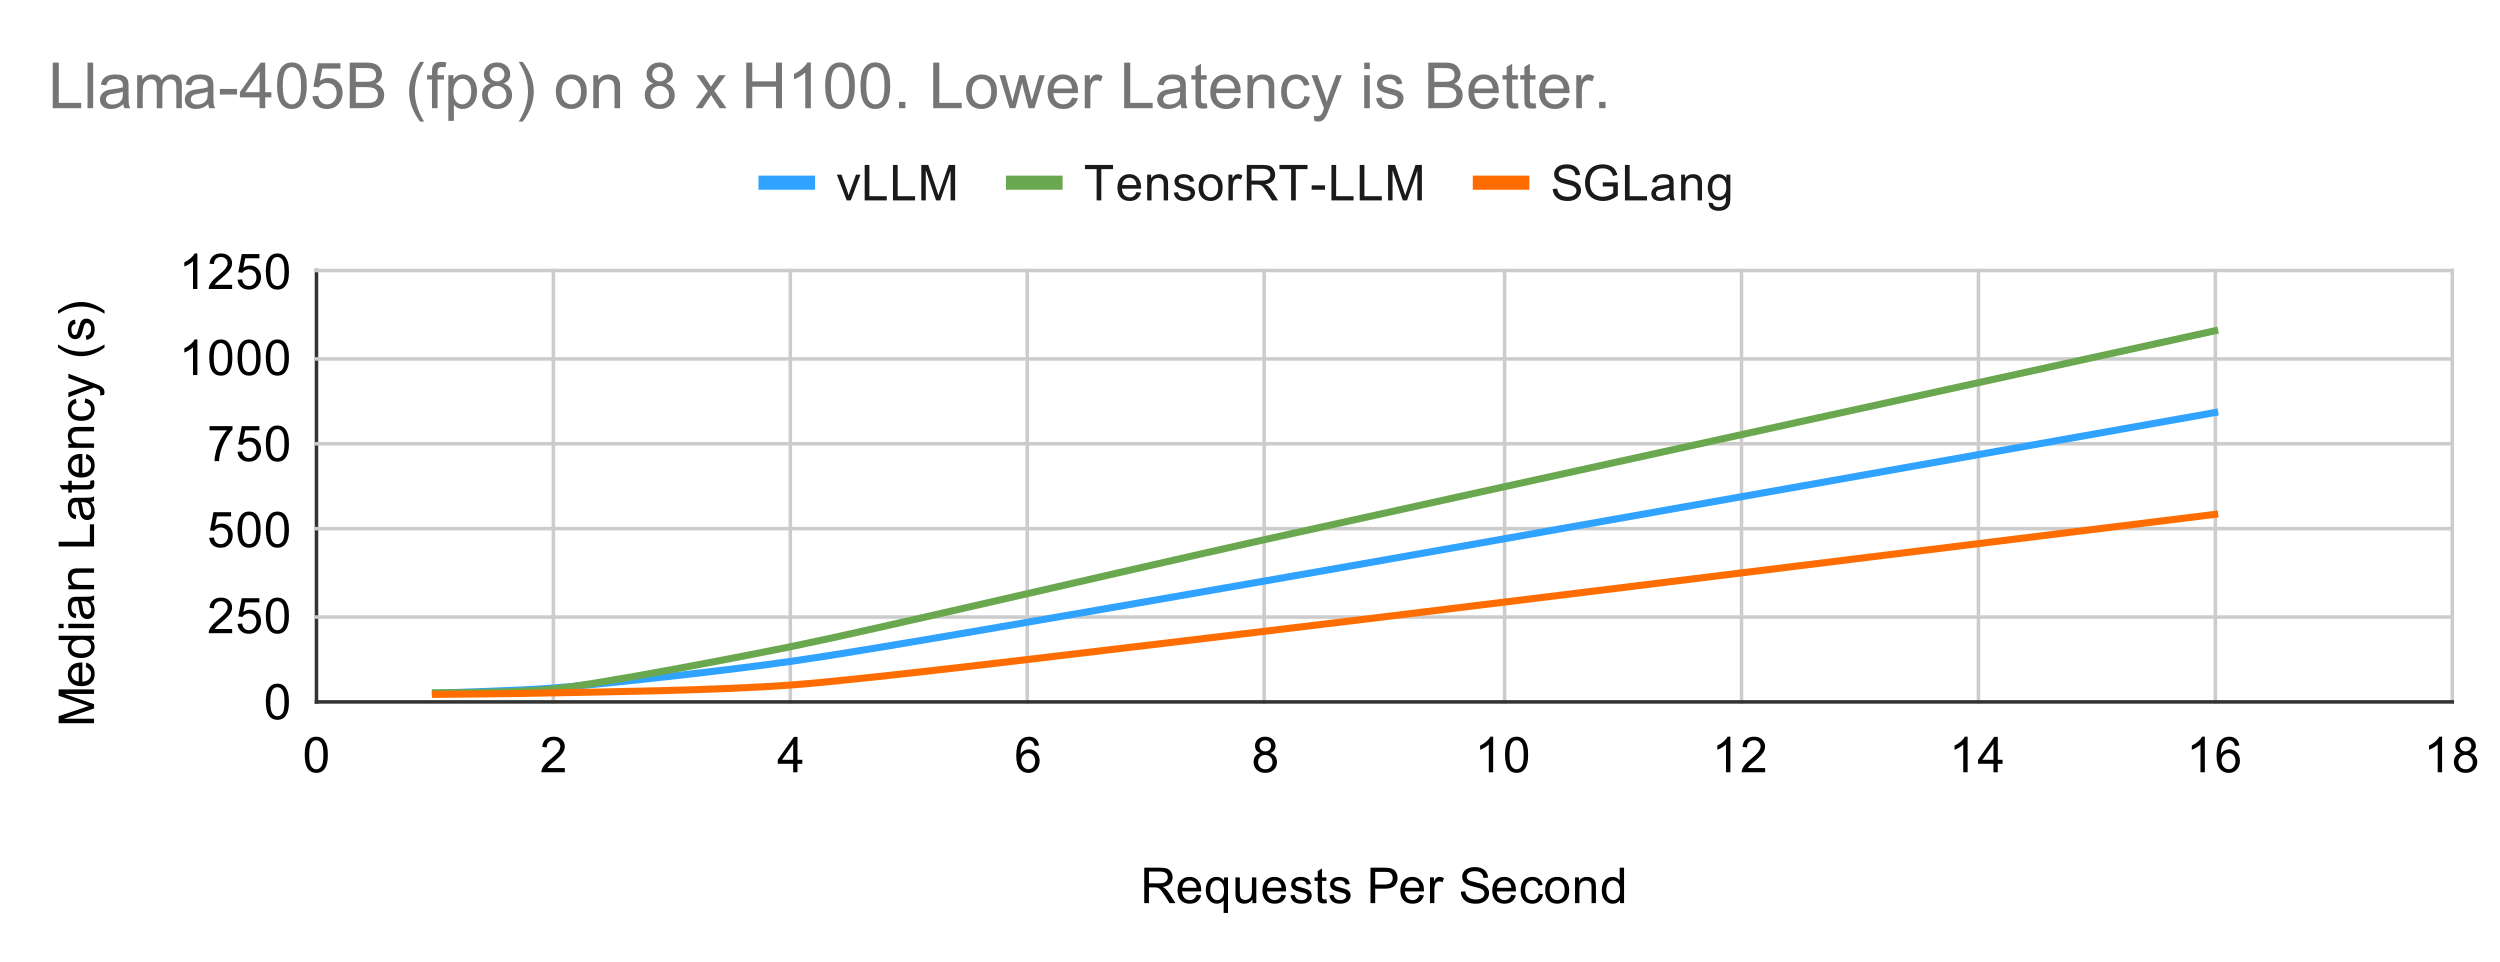 <svg version="1.1" viewBox="0.0 0.0 707.0 272.0" fill="none" stroke="none" stroke-linecap="square" stroke-miterlimit="10" width="707" height="272" xmlns:xlink="http://www.w3.org/1999/xlink" xmlns="http://www.w3.org/2000/svg"><path fill="#ffffff" d="M0 0L707.0 0L707.0 272.0L0 272.0L0 0Z" fill-rule="nonzero"/><path stroke="#333333" stroke-width="1.0" stroke-linecap="butt" d="M89.5 76.5L89.5 198.5" fill-rule="nonzero"/><path stroke="#cccccc" stroke-width="1.0" stroke-linecap="butt" d="M156.5 76.5L156.5 198.5" fill-rule="nonzero"/><path stroke="#cccccc" stroke-width="1.0" stroke-linecap="butt" d="M223.5 76.5L223.5 198.5" fill-rule="nonzero"/><path stroke="#cccccc" stroke-width="1.0" stroke-linecap="butt" d="M290.5 76.5L290.5 198.5" fill-rule="nonzero"/><path stroke="#cccccc" stroke-width="1.0" stroke-linecap="butt" d="M357.5 76.5L357.5 198.5" fill-rule="nonzero"/><path stroke="#cccccc" stroke-width="1.0" stroke-linecap="butt" d="M425.5 76.5L425.5 198.5" fill-rule="nonzero"/><path stroke="#cccccc" stroke-width="1.0" stroke-linecap="butt" d="M492.5 76.5L492.5 198.5" fill-rule="nonzero"/><path stroke="#cccccc" stroke-width="1.0" stroke-linecap="butt" d="M559.5 76.5L559.5 198.5" fill-rule="nonzero"/><path stroke="#cccccc" stroke-width="1.0" stroke-linecap="butt" d="M626.5 76.5L626.5 198.5" fill-rule="nonzero"/><path stroke="#cccccc" stroke-width="1.0" stroke-linecap="butt" d="M693.5 76.5L693.5 198.5" fill-rule="nonzero"/><path stroke="#333333" stroke-width="1.0" stroke-linecap="butt" d="M89.5 198.5L693.5 198.5" fill-rule="nonzero"/><path stroke="#cccccc" stroke-width="1.0" stroke-linecap="butt" d="M89.5 174.5L693.5 174.5" fill-rule="nonzero"/><path stroke="#cccccc" stroke-width="1.0" stroke-linecap="butt" d="M89.5 149.5L693.5 149.5" fill-rule="nonzero"/><path stroke="#cccccc" stroke-width="1.0" stroke-linecap="butt" d="M89.5 125.5L693.5 125.5" fill-rule="nonzero"/><path stroke="#cccccc" stroke-width="1.0" stroke-linecap="butt" d="M89.5 101.5L693.5 101.5" fill-rule="nonzero"/><path stroke="#cccccc" stroke-width="1.0" stroke-linecap="butt" d="M89.5 76.5L693.5 76.5" fill-rule="nonzero"/><path stroke="#000000" stroke-width="1.0" stroke-linecap="butt" stroke-opacity="0.0" d="M89.5 190.5L693.5 190.5" fill-rule="nonzero"/><path stroke="#000000" stroke-width="1.0" stroke-linecap="butt" stroke-opacity="0.0" d="M89.5 182.5L693.5 182.5" fill-rule="nonzero"/><path stroke="#000000" stroke-width="1.0" stroke-linecap="butt" stroke-opacity="0.0" d="M89.5 165.5L693.5 165.5" fill-rule="nonzero"/><path stroke="#000000" stroke-width="1.0" stroke-linecap="butt" stroke-opacity="0.0" d="M89.5 157.5L693.5 157.5" fill-rule="nonzero"/><path stroke="#000000" stroke-width="1.0" stroke-linecap="butt" stroke-opacity="0.0" d="M89.5 141.5L693.5 141.5" fill-rule="nonzero"/><path stroke="#000000" stroke-width="1.0" stroke-linecap="butt" stroke-opacity="0.0" d="M89.5 133.5L693.5 133.5" fill-rule="nonzero"/><path stroke="#000000" stroke-width="1.0" stroke-linecap="butt" stroke-opacity="0.0" d="M89.5 117.5L693.5 117.5" fill-rule="nonzero"/><path stroke="#000000" stroke-width="1.0" stroke-linecap="butt" stroke-opacity="0.0" d="M89.5 109.5L693.5 109.5" fill-rule="nonzero"/><path stroke="#000000" stroke-width="1.0" stroke-linecap="butt" stroke-opacity="0.0" d="M89.5 92.5L693.5 92.5" fill-rule="nonzero"/><path stroke="#000000" stroke-width="1.0" stroke-linecap="butt" stroke-opacity="0.0" d="M89.5 84.5L693.5 84.5" fill-rule="nonzero"/><clipPath id="id_0"><path d="M89.6 76.733L693.4 76.733L693.4 198.4L89.6 198.4L89.6 76.733Z" clip-rule="nonzero"/></clipPath><path stroke="#30a2ff" stroke-width="2.0" stroke-linecap="butt" clip-path="url(#id_0)" d="M123.144 196.003C123.144 196.003 145.507 195.431 156.689 194.562C167.87 193.693 201.415 190.173 223.778 187.018C246.141 183.864 313.23 172.012 357.956 164.253C402.682 156.495 626.311 116.681 626.311 116.681" fill-rule="nonzero"/><path stroke="#6aa84f" stroke-width="2.0" stroke-linecap="butt" clip-path="url(#id_0)" d="M123.144 195.937C123.144 195.937 145.507 196.006 156.689 194.823C167.87 193.639 201.415 187.369 223.778 182.847C246.141 178.325 313.23 162.501 357.956 152.533C402.682 142.566 626.311 93.554 626.311 93.554" fill-rule="nonzero"/><path stroke="#ff6d01" stroke-width="2.0" stroke-linecap="butt" clip-path="url(#id_0)" d="M123.144 196.369C123.144 196.369 145.507 196.199 156.689 195.942C167.87 195.685 201.415 195.353 223.778 193.713C246.141 192.072 313.23 183.772 357.956 178.482C402.682 173.192 626.311 145.468 626.311 145.468" fill-rule="nonzero"/><path fill="#000000" fill-opacity="0.0" clip-path="url(#id_0)" d="M126.144 196.003C126.144 197.66 124.801 199.003 123.144 199.003C121.488 199.003 120.144 197.66 120.144 196.003C120.144 194.346 121.488 193.003 123.144 193.003C124.801 193.003 126.144 194.346 126.144 196.003Z" fill-rule="nonzero"/><path fill="#000000" fill-opacity="0.0" clip-path="url(#id_0)" d="M159.689 194.562C159.689 196.219 158.346 197.562 156.689 197.562C155.032 197.562 153.689 196.219 153.689 194.562C153.689 192.905 155.032 191.562 156.689 191.562C158.346 191.562 159.689 192.905 159.689 194.562Z" fill-rule="nonzero"/><path fill="#000000" fill-opacity="0.0" clip-path="url(#id_0)" d="M226.778 187.018C226.778 188.675 225.435 190.018 223.778 190.018C222.121 190.018 220.778 188.675 220.778 187.018C220.778 185.362 222.121 184.018 223.778 184.018C225.435 184.018 226.778 185.362 226.778 187.018Z" fill-rule="nonzero"/><path fill="#000000" fill-opacity="0.0" clip-path="url(#id_0)" d="M360.956 164.253C360.956 165.91 359.612 167.253 357.956 167.253C356.299 167.253 354.956 165.91 354.956 164.253C354.956 162.596 356.299 161.253 357.956 161.253C359.612 161.253 360.956 162.596 360.956 164.253Z" fill-rule="nonzero"/><path fill="#000000" fill-opacity="0.0" clip-path="url(#id_0)" d="M629.311 116.681C629.311 118.338 627.968 119.681 626.311 119.681C624.654 119.681 623.311 118.338 623.311 116.681C623.311 115.025 624.654 113.681 626.311 113.681C627.968 113.681 629.311 115.025 629.311 116.681Z" fill-rule="nonzero"/><path fill="#000000" fill-opacity="0.0" clip-path="url(#id_0)" d="M126.144 195.937C126.144 197.593 124.801 198.937 123.144 198.937C121.488 198.937 120.144 197.593 120.144 195.937C120.144 194.28 121.488 192.937 123.144 192.937C124.801 192.937 126.144 194.28 126.144 195.937Z" fill-rule="nonzero"/><path fill="#000000" fill-opacity="0.0" clip-path="url(#id_0)" d="M159.689 194.823C159.689 196.479 158.346 197.823 156.689 197.823C155.032 197.823 153.689 196.479 153.689 194.823C153.689 193.166 155.032 191.823 156.689 191.823C158.346 191.823 159.689 193.166 159.689 194.823Z" fill-rule="nonzero"/><path fill="#000000" fill-opacity="0.0" clip-path="url(#id_0)" d="M226.778 182.847C226.778 184.504 225.435 185.847 223.778 185.847C222.121 185.847 220.778 184.504 220.778 182.847C220.778 181.19 222.121 179.847 223.778 179.847C225.435 179.847 226.778 181.19 226.778 182.847Z" fill-rule="nonzero"/><path fill="#000000" fill-opacity="0.0" clip-path="url(#id_0)" d="M360.956 152.533C360.956 154.19 359.612 155.533 357.956 155.533C356.299 155.533 354.956 154.19 354.956 152.533C354.956 150.876 356.299 149.533 357.956 149.533C359.612 149.533 360.956 150.876 360.956 152.533Z" fill-rule="nonzero"/><path fill="#000000" fill-opacity="0.0" clip-path="url(#id_0)" d="M629.311 93.554C629.311 95.211 627.968 96.554 626.311 96.554C624.654 96.554 623.311 95.211 623.311 93.554C623.311 91.897 624.654 90.554 626.311 90.554C627.968 90.554 629.311 91.897 629.311 93.554Z" fill-rule="nonzero"/><path fill="#000000" fill-opacity="0.0" clip-path="url(#id_0)" d="M126.144 196.369C126.144 198.026 124.801 199.369 123.144 199.369C121.488 199.369 120.144 198.026 120.144 196.369C120.144 194.712 121.488 193.369 123.144 193.369C124.801 193.369 126.144 194.712 126.144 196.369Z" fill-rule="nonzero"/><path fill="#000000" fill-opacity="0.0" clip-path="url(#id_0)" d="M159.689 195.942C159.689 197.599 158.346 198.942 156.689 198.942C155.032 198.942 153.689 197.599 153.689 195.942C153.689 194.285 155.032 192.942 156.689 192.942C158.346 192.942 159.689 194.285 159.689 195.942Z" fill-rule="nonzero"/><path fill="#000000" fill-opacity="0.0" clip-path="url(#id_0)" d="M226.778 193.713C226.778 195.37 225.435 196.713 223.778 196.713C222.121 196.713 220.778 195.37 220.778 193.713C220.778 192.056 222.121 190.713 223.778 190.713C225.435 190.713 226.778 192.056 226.778 193.713Z" fill-rule="nonzero"/><path fill="#000000" fill-opacity="0.0" clip-path="url(#id_0)" d="M360.956 178.482C360.956 180.139 359.612 181.482 357.956 181.482C356.299 181.482 354.956 180.139 354.956 178.482C354.956 176.825 356.299 175.482 357.956 175.482C359.612 175.482 360.956 176.825 360.956 178.482Z" fill-rule="nonzero"/><path fill="#000000" fill-opacity="0.0" clip-path="url(#id_0)" d="M629.311 145.468C629.311 147.125 627.968 148.468 626.311 148.468C624.654 148.468 623.311 147.125 623.311 145.468C623.311 143.811 624.654 142.468 626.311 142.468C627.968 142.468 629.311 143.811 629.311 145.468Z" fill-rule="nonzero"/><path fill="#000000" d="M323.594 255.4L323.594 245.384L328.047 245.384Q329.391 245.384 330.078 245.65Q330.781 245.916 331.188 246.603Q331.609 247.291 331.609 248.119Q331.609 249.181 330.922 249.916Q330.234 250.634 328.797 250.838Q329.312 251.088 329.594 251.338Q330.172 251.869 330.688 252.666L332.438 255.4L330.766 255.4L329.438 253.322Q328.859 252.416 328.484 251.947Q328.109 251.463 327.812 251.275Q327.516 251.072 327.203 250.994Q326.984 250.947 326.469 250.947L324.922 250.947L324.922 255.4L323.594 255.4ZM324.922 249.806L327.781 249.806Q328.688 249.806 329.203 249.619Q329.719 249.431 329.984 249.025Q330.25 248.603 330.25 248.119Q330.25 247.4 329.734 246.947Q329.219 246.478 328.094 246.478L324.922 246.478L324.922 249.806ZM338.391 253.056L339.672 253.213Q339.359 254.338 338.547 254.963Q337.734 255.572 336.469 255.572Q334.875 255.572 333.938 254.588Q333.016 253.603 333.016 251.838Q333.016 249.994 333.953 248.994Q334.906 247.978 336.406 247.978Q337.859 247.978 338.781 248.978Q339.703 249.963 339.703 251.759Q339.703 251.869 339.703 252.088L334.281 252.088Q334.359 253.275 334.953 253.916Q335.562 254.556 336.484 254.556Q337.156 254.556 337.625 254.197Q338.109 253.838 338.391 253.056ZM334.359 251.072L338.406 251.072Q338.328 250.15 337.938 249.697Q337.359 248.994 336.422 248.994Q335.562 248.994 334.984 249.556Q334.422 250.119 334.359 251.072ZM346.047 258.181L346.047 254.634Q345.766 255.025 345.25 255.306Q344.734 255.572 344.156 255.572Q342.859 255.572 341.922 254.541Q341.0 253.494 341.0 251.697Q341.0 250.603 341.375 249.744Q341.75 248.869 342.469 248.431Q343.188 247.978 344.062 247.978Q345.406 247.978 346.172 249.103L346.172 248.134L347.281 248.134L347.281 258.181L346.047 258.181ZM342.25 251.744Q342.25 253.15 342.844 253.853Q343.438 254.556 344.25 254.556Q345.047 254.556 345.609 253.884Q346.172 253.213 346.172 251.853Q346.172 250.416 345.578 249.681Q344.984 248.947 344.172 248.947Q343.375 248.947 342.812 249.634Q342.25 250.306 342.25 251.744ZM354.188 255.4L354.188 254.338Q353.328 255.572 351.875 255.572Q351.234 255.572 350.672 255.322Q350.125 255.072 349.844 254.697Q349.578 254.322 349.469 253.791Q349.391 253.431 349.391 252.634L349.391 248.134L350.625 248.134L350.625 252.166Q350.625 253.134 350.703 253.463Q350.812 253.947 351.188 254.228Q351.562 254.509 352.125 254.509Q352.672 254.509 353.156 254.228Q353.641 253.931 353.844 253.447Q354.047 252.963 354.047 252.025L354.047 248.134L355.281 248.134L355.281 255.4L354.188 255.4ZM362.391 253.056L363.672 253.213Q363.359 254.338 362.547 254.963Q361.734 255.572 360.469 255.572Q358.875 255.572 357.938 254.588Q357.016 253.603 357.016 251.838Q357.016 249.994 357.953 248.994Q358.906 247.978 360.406 247.978Q361.859 247.978 362.781 248.978Q363.703 249.963 363.703 251.759Q363.703 251.869 363.703 252.088L358.281 252.088Q358.359 253.275 358.953 253.916Q359.562 254.556 360.484 254.556Q361.156 254.556 361.625 254.197Q362.109 253.838 362.391 253.056ZM358.359 251.072L362.406 251.072Q362.328 250.15 361.938 249.697Q361.359 248.994 360.422 248.994Q359.562 248.994 358.984 249.556Q358.422 250.119 358.359 251.072ZM364.938 253.228L366.141 253.041Q366.25 253.775 366.719 254.166Q367.188 254.556 368.031 254.556Q368.875 254.556 369.281 254.213Q369.703 253.869 369.703 253.4Q369.703 252.978 369.328 252.744Q369.078 252.572 368.078 252.322Q366.719 251.978 366.188 251.728Q365.672 251.478 365.406 251.041Q365.141 250.603 365.141 250.072Q365.141 249.588 365.359 249.181Q365.578 248.759 365.969 248.478Q366.25 248.275 366.734 248.134Q367.234 247.978 367.812 247.978Q368.656 247.978 369.297 248.228Q369.953 248.463 370.266 248.884Q370.578 249.306 370.688 250.009L369.484 250.181Q369.406 249.619 369.0 249.306Q368.609 248.994 367.891 248.994Q367.047 248.994 366.688 249.275Q366.328 249.541 366.328 249.931Q366.328 250.166 366.469 250.353Q366.625 250.556 366.953 250.681Q367.125 250.744 368.031 250.994Q369.344 251.353 369.859 251.572Q370.375 251.791 370.656 252.213Q370.953 252.634 370.953 253.259Q370.953 253.884 370.594 254.431Q370.25 254.963 369.562 255.275Q368.891 255.572 368.031 255.572Q366.625 255.572 365.875 254.978Q365.141 254.384 364.938 253.228ZM375.109 254.306L375.281 255.384Q374.766 255.494 374.359 255.494Q373.688 255.494 373.312 255.291Q372.953 255.072 372.797 254.728Q372.656 254.384 372.656 253.275L372.656 249.103L371.75 249.103L371.75 248.134L372.656 248.134L372.656 246.338L373.875 245.603L373.875 248.134L375.109 248.134L375.109 249.103L373.875 249.103L373.875 253.338Q373.875 253.869 373.938 254.025Q374.0 254.166 374.141 254.259Q374.297 254.353 374.562 254.353Q374.781 254.353 375.109 254.306ZM375.938 253.228L377.141 253.041Q377.25 253.775 377.719 254.166Q378.188 254.556 379.031 254.556Q379.875 254.556 380.281 254.213Q380.703 253.869 380.703 253.4Q380.703 252.978 380.328 252.744Q380.078 252.572 379.078 252.322Q377.719 251.978 377.188 251.728Q376.672 251.478 376.406 251.041Q376.141 250.603 376.141 250.072Q376.141 249.588 376.359 249.181Q376.578 248.759 376.969 248.478Q377.25 248.275 377.734 248.134Q378.234 247.978 378.812 247.978Q379.656 247.978 380.297 248.228Q380.953 248.463 381.266 248.884Q381.578 249.306 381.688 250.009L380.484 250.181Q380.406 249.619 380.0 249.306Q379.609 248.994 378.891 248.994Q378.047 248.994 377.688 249.275Q377.328 249.541 377.328 249.931Q377.328 250.166 377.469 250.353Q377.625 250.556 377.953 250.681Q378.125 250.744 379.031 250.994Q380.344 251.353 380.859 251.572Q381.375 251.791 381.656 252.213Q381.953 252.634 381.953 253.259Q381.953 253.884 381.594 254.431Q381.25 254.963 380.562 255.275Q379.891 255.572 379.031 255.572Q377.625 255.572 376.875 254.978Q376.141 254.384 375.938 253.228ZM387.578 255.4L387.578 245.384L391.359 245.384Q392.359 245.384 392.891 245.478Q393.625 245.603 394.125 245.947Q394.625 246.291 394.922 246.916Q395.234 247.525 395.234 248.275Q395.234 249.556 394.422 250.447Q393.609 251.322 391.484 251.322L388.906 251.322L388.906 255.4L387.578 255.4ZM388.906 250.15L391.5 250.15Q392.781 250.15 393.312 249.666Q393.859 249.181 393.859 248.322Q393.859 247.681 393.547 247.244Q393.234 246.791 392.703 246.65Q392.375 246.556 391.469 246.556L388.906 246.556L388.906 250.15ZM401.391 253.056L402.672 253.213Q402.359 254.338 401.547 254.963Q400.734 255.572 399.469 255.572Q397.875 255.572 396.938 254.588Q396.016 253.603 396.016 251.838Q396.016 249.994 396.953 248.994Q397.906 247.978 399.406 247.978Q400.859 247.978 401.781 248.978Q402.703 249.963 402.703 251.759Q402.703 251.869 402.703 252.088L397.281 252.088Q397.359 253.275 397.953 253.916Q398.562 254.556 399.484 254.556Q400.156 254.556 400.625 254.197Q401.109 253.838 401.391 253.056ZM397.359 251.072L401.406 251.072Q401.328 250.15 400.938 249.697Q400.359 248.994 399.422 248.994Q398.562 248.994 397.984 249.556Q397.422 250.119 397.359 251.072ZM404.406 255.4L404.406 248.134L405.516 248.134L405.516 249.244Q405.938 248.463 406.297 248.228Q406.656 247.978 407.094 247.978Q407.719 247.978 408.359 248.369L407.938 249.509Q407.484 249.244 407.031 249.244Q406.625 249.244 406.297 249.494Q405.984 249.728 405.844 250.166Q405.641 250.822 405.641 251.603L405.641 255.4L404.406 255.4ZM413.125 252.181L414.375 252.072Q414.469 252.822 414.797 253.306Q415.125 253.791 415.797 254.088Q416.484 254.384 417.344 254.384Q418.094 254.384 418.672 254.166Q419.266 253.931 419.547 253.541Q419.828 253.15 419.828 252.681Q419.828 252.213 419.547 251.869Q419.281 251.509 418.656 251.259Q418.25 251.103 416.859 250.775Q415.484 250.447 414.938 250.15Q414.219 249.775 413.859 249.228Q413.516 248.666 413.516 247.963Q413.516 247.213 413.938 246.556Q414.375 245.884 415.203 245.556Q416.031 245.213 417.047 245.213Q418.156 245.213 419.0 245.572Q419.859 245.931 420.312 246.634Q420.766 247.322 420.812 248.197L419.531 248.291Q419.438 247.353 418.844 246.869Q418.25 246.369 417.094 246.369Q415.891 246.369 415.344 246.822Q414.797 247.259 414.797 247.884Q414.797 248.416 415.188 248.775Q415.562 249.119 417.172 249.494Q418.797 249.853 419.391 250.119Q420.266 250.525 420.688 251.15Q421.109 251.759 421.109 252.572Q421.109 253.369 420.641 254.088Q420.188 254.791 419.328 255.181Q418.469 255.572 417.406 255.572Q416.047 255.572 415.125 255.181Q414.203 254.775 413.672 253.978Q413.156 253.181 413.125 252.181ZM427.391 253.056L428.672 253.213Q428.359 254.338 427.547 254.963Q426.734 255.572 425.469 255.572Q423.875 255.572 422.938 254.588Q422.016 253.603 422.016 251.838Q422.016 249.994 422.953 248.994Q423.906 247.978 425.406 247.978Q426.859 247.978 427.781 248.978Q428.703 249.963 428.703 251.759Q428.703 251.869 428.703 252.088L423.281 252.088Q423.359 253.275 423.953 253.916Q424.562 254.556 425.484 254.556Q426.156 254.556 426.625 254.197Q427.109 253.838 427.391 253.056ZM423.359 251.072L427.406 251.072Q427.328 250.15 426.938 249.697Q426.359 248.994 425.422 248.994Q424.562 248.994 423.984 249.556Q423.422 250.119 423.359 251.072ZM435.156 252.744L436.375 252.9Q436.172 254.15 435.344 254.869Q434.531 255.572 433.344 255.572Q431.859 255.572 430.953 254.603Q430.047 253.619 430.047 251.791Q430.047 250.619 430.438 249.744Q430.828 248.853 431.625 248.416Q432.422 247.978 433.359 247.978Q434.531 247.978 435.281 248.572Q436.047 249.166 436.25 250.275L435.062 250.463Q434.891 249.728 434.453 249.369Q434.016 248.994 433.406 248.994Q432.469 248.994 431.891 249.666Q431.312 250.322 431.312 251.759Q431.312 253.228 431.875 253.9Q432.438 254.556 433.328 254.556Q434.062 254.556 434.547 254.119Q435.031 253.666 435.156 252.744ZM436.969 251.775Q436.969 249.759 438.094 248.775Q439.016 247.978 440.375 247.978Q441.859 247.978 442.812 248.963Q443.766 249.931 443.766 251.666Q443.766 253.072 443.344 253.884Q442.922 254.681 442.109 255.134Q441.312 255.572 440.375 255.572Q438.844 255.572 437.906 254.588Q436.969 253.603 436.969 251.775ZM438.234 251.775Q438.234 253.166 438.844 253.869Q439.453 254.556 440.375 254.556Q441.281 254.556 441.891 253.853Q442.5 253.15 442.5 251.728Q442.5 250.384 441.891 249.697Q441.281 248.994 440.375 248.994Q439.453 248.994 438.844 249.681Q438.234 250.369 438.234 251.775ZM445.422 255.4L445.422 248.134L446.531 248.134L446.531 249.166Q447.328 247.978 448.844 247.978Q449.5 247.978 450.047 248.213Q450.594 248.447 450.859 248.838Q451.141 249.213 451.25 249.744Q451.328 250.088 451.328 250.931L451.328 255.4L450.094 255.4L450.094 250.978Q450.094 250.228 449.953 249.869Q449.812 249.494 449.438 249.275Q449.078 249.041 448.578 249.041Q447.797 249.041 447.219 249.541Q446.656 250.041 446.656 251.431L446.656 255.4L445.422 255.4ZM458.141 255.4L458.141 254.478Q457.438 255.572 456.109 255.572Q455.234 255.572 454.5 255.088Q453.781 254.603 453.375 253.744Q452.984 252.884 452.984 251.775Q452.984 250.697 453.344 249.806Q453.703 248.916 454.422 248.447Q455.156 247.978 456.047 247.978Q456.703 247.978 457.219 248.259Q457.734 248.525 458.047 248.978L458.047 245.384L459.281 245.384L459.281 255.4L458.141 255.4ZM454.25 251.775Q454.25 253.166 454.828 253.869Q455.422 254.556 456.219 254.556Q457.031 254.556 457.594 253.9Q458.156 253.228 458.156 251.884Q458.156 250.384 457.578 249.697Q457.0 248.994 456.172 248.994Q455.344 248.994 454.797 249.666Q454.25 250.338 454.25 251.775Z" fill-rule="nonzero"/><path fill="#000000" d="M26.6 204.52L16.584 204.52L16.584 202.535L23.678 200.16Q24.662 199.832 25.162 199.676Q24.616 199.504 23.553 199.145L16.584 196.754L16.584 194.957L26.6 194.957L26.6 196.239L18.209 196.239L26.6 199.16L26.6 200.348L18.069 203.254L26.6 203.254L26.6 204.52ZM24.256 188.676L24.412 187.395Q25.537 187.707 26.162 188.52Q26.772 189.332 26.772 190.598Q26.772 192.192 25.787 193.129Q24.803 194.051 23.037 194.051Q21.194 194.051 20.194 193.114Q19.178 192.16 19.178 190.66Q19.178 189.207 20.178 188.285Q21.162 187.364 22.959 187.364Q23.069 187.364 23.287 187.364L23.287 192.785Q24.475 192.707 25.116 192.114Q25.756 191.504 25.756 190.582Q25.756 189.91 25.397 189.442Q25.037 188.957 24.256 188.676ZM22.272 192.707L22.272 188.66Q21.35 188.739 20.897 189.129Q20.194 189.707 20.194 190.645Q20.194 191.504 20.756 192.082Q21.319 192.645 22.272 192.707ZM26.6 180.926L25.678 180.926Q26.772 181.629 26.772 182.957Q26.772 183.832 26.287 184.567Q25.803 185.285 24.944 185.692Q24.084 186.082 22.975 186.082Q21.897 186.082 21.006 185.723Q20.116 185.364 19.647 184.645Q19.178 183.91 19.178 183.02Q19.178 182.364 19.459 181.848Q19.725 181.332 20.178 181.02L16.584 181.02L16.584 179.785L26.6 179.785L26.6 180.926ZM22.975 184.817Q24.366 184.817 25.069 184.239Q25.756 183.645 25.756 182.848Q25.756 182.035 25.1 181.473Q24.428 180.91 23.084 180.91Q21.584 180.91 20.897 181.489Q20.194 182.067 20.194 182.895Q20.194 183.723 20.866 184.27Q21.537 184.817 22.975 184.817ZM17.991 177.629L16.584 177.629L16.584 176.41L17.991 176.41L17.991 177.629ZM26.6 177.629L19.334 177.629L19.334 176.41L26.6 176.41L26.6 177.629ZM25.709 169.91Q26.287 170.582 26.537 171.223Q26.772 171.848 26.772 172.582Q26.772 173.77 26.194 174.426Q25.6 175.067 24.678 175.067Q24.147 175.067 23.709 174.832Q23.272 174.582 23.006 174.192Q22.741 173.785 22.6 173.301Q22.506 172.942 22.412 172.207Q22.241 170.707 21.991 170.004Q21.741 170.004 21.678 170.004Q20.912 170.004 20.616 170.348Q20.194 170.817 20.194 171.754Q20.194 172.614 20.506 173.035Q20.803 173.442 21.569 173.645L21.412 174.848Q20.631 174.692 20.162 174.317Q19.694 173.926 19.444 173.223Q19.178 172.504 19.178 171.567Q19.178 170.645 19.397 170.067Q19.616 169.489 19.944 169.223Q20.272 168.942 20.787 168.832Q21.1 168.77 21.912 168.77L23.553 168.77Q25.272 168.77 25.725 168.692Q26.178 168.614 26.6 168.379L26.6 169.66Q26.209 169.848 25.709 169.91ZM22.959 170.004Q23.225 170.676 23.428 172.02Q23.537 172.77 23.678 173.098Q23.803 173.41 24.069 173.582Q24.334 173.754 24.647 173.754Q25.147 173.754 25.475 173.379Q25.803 173.004 25.803 172.285Q25.803 171.567 25.491 171.02Q25.178 170.473 24.631 170.207Q24.225 170.004 23.412 170.004L22.959 170.004ZM26.6 166.645L19.334 166.645L19.334 165.535L20.366 165.535Q19.178 164.739 19.178 163.223Q19.178 162.567 19.412 162.02Q19.647 161.473 20.037 161.207Q20.412 160.926 20.944 160.817Q21.287 160.739 22.131 160.739L26.6 160.739L26.6 161.973L22.178 161.973Q21.428 161.973 21.069 162.114Q20.694 162.254 20.475 162.629Q20.241 162.989 20.241 163.489Q20.241 164.27 20.741 164.848Q21.241 165.41 22.631 165.41L26.6 165.41L26.6 166.645ZM26.6 154.535L16.584 154.535L16.584 153.207L25.412 153.207L25.412 148.285L26.6 148.285L26.6 154.535ZM25.709 141.91Q26.287 142.582 26.537 143.223Q26.772 143.848 26.772 144.582Q26.772 145.77 26.194 146.426Q25.6 147.067 24.678 147.067Q24.147 147.067 23.709 146.832Q23.272 146.582 23.006 146.192Q22.741 145.785 22.6 145.301Q22.506 144.942 22.412 144.207Q22.241 142.707 21.991 142.004Q21.741 142.004 21.678 142.004Q20.912 142.004 20.616 142.348Q20.194 142.817 20.194 143.754Q20.194 144.614 20.506 145.035Q20.803 145.442 21.569 145.645L21.412 146.848Q20.631 146.692 20.162 146.317Q19.694 145.926 19.444 145.223Q19.178 144.504 19.178 143.567Q19.178 142.645 19.397 142.067Q19.616 141.489 19.944 141.223Q20.272 140.942 20.787 140.832Q21.1 140.77 21.912 140.77L23.553 140.77Q25.272 140.77 25.725 140.692Q26.178 140.614 26.6 140.379L26.6 141.66Q26.209 141.848 25.709 141.91ZM22.959 142.004Q23.225 142.676 23.428 144.02Q23.537 144.77 23.678 145.098Q23.803 145.41 24.069 145.582Q24.334 145.754 24.647 145.754Q25.147 145.754 25.475 145.379Q25.803 145.004 25.803 144.285Q25.803 143.567 25.491 143.02Q25.178 142.473 24.631 142.207Q24.225 142.004 23.412 142.004L22.959 142.004ZM25.506 135.957L26.584 135.785Q26.694 136.301 26.694 136.707Q26.694 137.379 26.491 137.754Q26.272 138.114 25.928 138.27Q25.584 138.41 24.475 138.41L20.303 138.41L20.303 139.317L19.334 139.317L19.334 138.41L17.537 138.41L16.803 137.192L19.334 137.192L19.334 135.957L20.303 135.957L20.303 137.192L24.537 137.192Q25.069 137.192 25.225 137.129Q25.366 137.067 25.459 136.926Q25.553 136.77 25.553 136.504Q25.553 136.285 25.506 135.957ZM24.256 129.676L24.412 128.395Q25.537 128.707 26.162 129.52Q26.772 130.332 26.772 131.598Q26.772 133.192 25.787 134.129Q24.803 135.051 23.037 135.051Q21.194 135.051 20.194 134.114Q19.178 133.16 19.178 131.66Q19.178 130.207 20.178 129.285Q21.162 128.364 22.959 128.364Q23.069 128.364 23.287 128.364L23.287 133.785Q24.475 133.707 25.116 133.114Q25.756 132.504 25.756 131.582Q25.756 130.91 25.397 130.442Q25.037 129.957 24.256 129.676ZM22.272 133.707L22.272 129.66Q21.35 129.739 20.897 130.129Q20.194 130.707 20.194 131.645Q20.194 132.504 20.756 133.082Q21.319 133.645 22.272 133.707ZM26.6 126.645L19.334 126.645L19.334 125.535L20.366 125.535Q19.178 124.739 19.178 123.223Q19.178 122.567 19.412 122.02Q19.647 121.473 20.037 121.207Q20.412 120.926 20.944 120.817Q21.287 120.739 22.131 120.739L26.6 120.739L26.6 121.973L22.178 121.973Q21.428 121.973 21.069 122.114Q20.694 122.254 20.475 122.629Q20.241 122.989 20.241 123.489Q20.241 124.27 20.741 124.848Q21.241 125.41 22.631 125.41L26.6 125.41L26.6 126.645ZM23.944 113.91L24.1 112.692Q25.35 112.895 26.069 113.723Q26.772 114.535 26.772 115.723Q26.772 117.207 25.803 118.114Q24.819 119.02 22.991 119.02Q21.819 119.02 20.944 118.629Q20.053 118.239 19.616 117.442Q19.178 116.645 19.178 115.707Q19.178 114.535 19.772 113.785Q20.366 113.02 21.475 112.817L21.662 114.004Q20.928 114.176 20.569 114.614Q20.194 115.051 20.194 115.66Q20.194 116.598 20.866 117.176Q21.522 117.754 22.959 117.754Q24.428 117.754 25.1 117.192Q25.756 116.629 25.756 115.739Q25.756 115.004 25.319 114.52Q24.866 114.035 23.944 113.91ZM29.397 111.692L28.241 111.832Q28.35 111.426 28.35 111.129Q28.35 110.723 28.209 110.473Q28.084 110.223 27.834 110.067Q27.647 109.957 26.912 109.692Q26.819 109.66 26.616 109.582L19.334 112.348L19.334 111.02L23.537 109.504Q24.35 109.207 25.225 108.973Q24.381 108.77 23.569 108.473L19.334 106.926L19.334 105.692L26.725 108.457Q27.912 108.895 28.366 109.145Q28.975 109.473 29.256 109.895Q29.553 110.317 29.553 110.91Q29.553 111.254 29.397 111.692ZM29.553 98.285Q28.256 99.317 26.537 100.02Q24.819 100.723 22.975 100.723Q21.35 100.723 19.85 100.192Q18.116 99.582 16.412 98.285L16.412 97.41Q17.834 98.239 18.444 98.504Q19.381 98.926 20.412 99.16Q21.678 99.457 22.975 99.457Q26.272 99.457 29.553 97.41L29.553 98.285ZM24.428 96.129L24.241 94.926Q24.975 94.817 25.366 94.348Q25.756 93.879 25.756 93.035Q25.756 92.192 25.412 91.785Q25.069 91.364 24.6 91.364Q24.178 91.364 23.944 91.739Q23.772 91.989 23.522 92.989Q23.178 94.348 22.928 94.879Q22.678 95.395 22.241 95.66Q21.803 95.926 21.272 95.926Q20.787 95.926 20.381 95.707Q19.959 95.489 19.678 95.098Q19.475 94.817 19.334 94.332Q19.178 93.832 19.178 93.254Q19.178 92.41 19.428 91.77Q19.662 91.114 20.084 90.801Q20.506 90.489 21.209 90.379L21.381 91.582Q20.819 91.66 20.506 92.067Q20.194 92.457 20.194 93.176Q20.194 94.02 20.475 94.379Q20.741 94.739 21.131 94.739Q21.366 94.739 21.553 94.598Q21.756 94.442 21.881 94.114Q21.944 93.942 22.194 93.035Q22.553 91.723 22.772 91.207Q22.991 90.692 23.412 90.41Q23.834 90.114 24.459 90.114Q25.084 90.114 25.631 90.473Q26.162 90.817 26.475 91.504Q26.772 92.176 26.772 93.035Q26.772 94.442 26.178 95.192Q25.584 95.926 24.428 96.129ZM29.553 87.832L29.553 88.723Q26.272 86.676 22.975 86.676Q21.694 86.676 20.428 86.973Q19.397 87.207 18.459 87.614Q17.85 87.879 16.412 88.723L16.412 87.832Q18.116 86.551 19.85 85.942Q21.35 85.41 22.975 85.41Q24.819 85.41 26.537 86.129Q28.256 86.832 29.553 87.832Z" fill-rule="nonzero"/><path fill="#000000" d="M75.178 198.463Q75.178 196.681 75.537 195.603Q75.912 194.509 76.631 193.931Q77.35 193.338 78.444 193.338Q79.256 193.338 79.866 193.666Q80.475 193.994 80.866 194.603Q81.272 195.213 81.491 196.088Q81.709 196.963 81.709 198.463Q81.709 200.228 81.35 201.306Q80.991 202.384 80.272 202.978Q79.553 203.572 78.444 203.572Q77.006 203.572 76.178 202.525Q75.178 201.275 75.178 198.463ZM76.444 198.463Q76.444 200.931 77.022 201.744Q77.6 202.556 78.444 202.556Q79.303 202.556 79.881 201.744Q80.459 200.916 80.459 198.463Q80.459 195.978 79.881 195.166Q79.303 194.353 78.428 194.353Q77.584 194.353 77.084 195.072Q76.444 195.994 76.444 198.463Z" fill-rule="nonzero"/><path fill="#000000" d="M65.647 177.879L65.647 179.067L59.022 179.067Q59.006 178.629 59.163 178.207Q59.428 177.535 59.975 176.879Q60.538 176.223 61.584 175.364Q63.225 174.02 63.788 173.239Q64.366 172.457 64.366 171.754Q64.366 171.02 63.834 170.52Q63.319 170.02 62.491 170.02Q61.6 170.02 61.053 170.551Q60.522 171.082 60.522 172.035L59.256 171.895Q59.381 170.489 60.225 169.754Q61.084 169.004 62.506 169.004Q63.959 169.004 64.787 169.801Q65.631 170.598 65.631 171.785Q65.631 172.395 65.381 172.973Q65.147 173.551 64.569 174.192Q64.006 174.832 62.678 175.957Q61.569 176.879 61.256 177.223Q60.944 177.551 60.741 177.879L65.647 177.879ZM67.178 176.442L68.475 176.332Q68.616 177.27 69.131 177.754Q69.662 178.223 70.397 178.223Q71.287 178.223 71.897 177.551Q72.522 176.879 72.522 175.785Q72.522 174.723 71.928 174.114Q71.334 173.504 70.381 173.504Q69.787 173.504 69.303 173.785Q68.834 174.051 68.553 174.473L67.397 174.332L68.366 169.176L73.35 169.176L73.35 170.364L69.35 170.364L68.819 173.051Q69.725 172.426 70.709 172.426Q72.022 172.426 72.912 173.332Q73.819 174.239 73.819 175.676Q73.819 177.035 73.037 178.02Q72.069 179.239 70.397 179.239Q69.037 179.239 68.162 178.473Q67.303 177.707 67.178 176.442ZM75.178 174.129Q75.178 172.348 75.537 171.27Q75.912 170.176 76.631 169.598Q77.35 169.004 78.444 169.004Q79.256 169.004 79.866 169.332Q80.475 169.66 80.866 170.27Q81.272 170.879 81.491 171.754Q81.709 172.629 81.709 174.129Q81.709 175.895 81.35 176.973Q80.991 178.051 80.272 178.645Q79.553 179.239 78.444 179.239Q77.006 179.239 76.178 178.192Q75.178 176.942 75.178 174.129ZM76.444 174.129Q76.444 176.598 77.022 177.41Q77.6 178.223 78.444 178.223Q79.303 178.223 79.881 177.41Q80.459 176.582 80.459 174.129Q80.459 171.645 79.881 170.832Q79.303 170.02 78.428 170.02Q77.584 170.02 77.084 170.739Q76.444 171.66 76.444 174.129Z" fill-rule="nonzero"/><path fill="#000000" d="M59.178 152.108L60.475 151.999Q60.616 152.936 61.131 153.421Q61.663 153.89 62.397 153.89Q63.288 153.89 63.897 153.218Q64.522 152.546 64.522 151.452Q64.522 150.39 63.928 149.78Q63.334 149.171 62.381 149.171Q61.788 149.171 61.303 149.452Q60.834 149.718 60.553 150.14L59.397 149.999L60.366 144.843L65.35 144.843L65.35 146.03L61.35 146.03L60.819 148.718Q61.725 148.093 62.709 148.093Q64.022 148.093 64.912 148.999Q65.819 149.905 65.819 151.343Q65.819 152.702 65.037 153.686Q64.069 154.905 62.397 154.905Q61.038 154.905 60.163 154.14Q59.303 153.374 59.178 152.108ZM67.178 149.796Q67.178 148.015 67.537 146.936Q67.912 145.843 68.631 145.265Q69.35 144.671 70.444 144.671Q71.256 144.671 71.866 144.999Q72.475 145.327 72.866 145.936Q73.272 146.546 73.491 147.421Q73.709 148.296 73.709 149.796Q73.709 151.561 73.35 152.64Q72.991 153.718 72.272 154.311Q71.553 154.905 70.444 154.905Q69.006 154.905 68.178 153.858Q67.178 152.608 67.178 149.796ZM68.444 149.796Q68.444 152.265 69.022 153.077Q69.6 153.89 70.444 153.89Q71.303 153.89 71.881 153.077Q72.459 152.249 72.459 149.796Q72.459 147.311 71.881 146.499Q71.303 145.686 70.428 145.686Q69.584 145.686 69.084 146.405Q68.444 147.327 68.444 149.796ZM75.178 149.796Q75.178 148.015 75.537 146.936Q75.912 145.843 76.631 145.265Q77.35 144.671 78.444 144.671Q79.256 144.671 79.866 144.999Q80.475 145.327 80.866 145.936Q81.272 146.546 81.491 147.421Q81.709 148.296 81.709 149.796Q81.709 151.561 81.35 152.64Q80.991 153.718 80.272 154.311Q79.553 154.905 78.444 154.905Q77.006 154.905 76.178 153.858Q75.178 152.608 75.178 149.796ZM76.444 149.796Q76.444 152.265 77.022 153.077Q77.6 153.89 78.444 153.89Q79.303 153.89 79.881 153.077Q80.459 152.249 80.459 149.796Q80.459 147.311 79.881 146.499Q79.303 145.686 78.428 145.686Q77.584 145.686 77.084 146.405Q76.444 147.327 76.444 149.796Z" fill-rule="nonzero"/><path fill="#000000" d="M59.256 121.697L59.256 120.509L65.756 120.509L65.756 121.462Q64.787 122.478 63.85 124.166Q62.913 125.853 62.397 127.65Q62.038 128.9 61.928 130.4L60.663 130.4Q60.678 129.213 61.116 127.541Q61.569 125.869 62.397 124.322Q63.241 122.759 64.178 121.697L59.256 121.697ZM67.178 127.775L68.475 127.666Q68.616 128.603 69.131 129.088Q69.662 129.556 70.397 129.556Q71.287 129.556 71.897 128.884Q72.522 128.213 72.522 127.119Q72.522 126.056 71.928 125.447Q71.334 124.837 70.381 124.837Q69.787 124.837 69.303 125.119Q68.834 125.384 68.553 125.806L67.397 125.666L68.366 120.509L73.35 120.509L73.35 121.697L69.35 121.697L68.819 124.384Q69.725 123.759 70.709 123.759Q72.022 123.759 72.912 124.666Q73.819 125.572 73.819 127.009Q73.819 128.369 73.037 129.353Q72.069 130.572 70.397 130.572Q69.037 130.572 68.162 129.806Q67.303 129.041 67.178 127.775ZM75.178 125.462Q75.178 123.681 75.537 122.603Q75.912 121.509 76.631 120.931Q77.35 120.337 78.444 120.337Q79.256 120.337 79.866 120.666Q80.475 120.994 80.866 121.603Q81.272 122.212 81.491 123.087Q81.709 123.962 81.709 125.462Q81.709 127.228 81.35 128.306Q80.991 129.384 80.272 129.978Q79.553 130.572 78.444 130.572Q77.006 130.572 76.178 129.525Q75.178 128.275 75.178 125.462ZM76.444 125.462Q76.444 127.931 77.022 128.744Q77.6 129.556 78.444 129.556Q79.303 129.556 79.881 128.744Q80.459 127.916 80.459 125.462Q80.459 122.978 79.881 122.166Q79.303 121.353 78.428 121.353Q77.584 121.353 77.084 122.072Q76.444 122.994 76.444 125.462Z" fill-rule="nonzero"/><path fill="#000000" d="M55.819 106.067L54.584 106.067L54.584 98.223Q54.147 98.645 53.413 99.082Q52.694 99.504 52.131 99.707L52.131 98.52Q53.163 98.035 53.928 97.348Q54.709 96.66 55.022 96.004L55.819 96.004L55.819 106.067ZM59.178 101.129Q59.178 99.348 59.538 98.27Q59.913 97.176 60.631 96.598Q61.35 96.004 62.444 96.004Q63.256 96.004 63.866 96.332Q64.475 96.66 64.866 97.27Q65.272 97.879 65.491 98.754Q65.709 99.629 65.709 101.129Q65.709 102.895 65.35 103.973Q64.991 105.051 64.272 105.645Q63.553 106.239 62.444 106.239Q61.006 106.239 60.178 105.192Q59.178 103.942 59.178 101.129ZM60.444 101.129Q60.444 103.598 61.022 104.41Q61.6 105.223 62.444 105.223Q63.303 105.223 63.881 104.41Q64.459 103.582 64.459 101.129Q64.459 98.645 63.881 97.832Q63.303 97.02 62.428 97.02Q61.584 97.02 61.084 97.739Q60.444 98.66 60.444 101.129ZM67.178 101.129Q67.178 99.348 67.537 98.27Q67.912 97.176 68.631 96.598Q69.35 96.004 70.444 96.004Q71.256 96.004 71.866 96.332Q72.475 96.66 72.866 97.27Q73.272 97.879 73.491 98.754Q73.709 99.629 73.709 101.129Q73.709 102.895 73.35 103.973Q72.991 105.051 72.272 105.645Q71.553 106.239 70.444 106.239Q69.006 106.239 68.178 105.192Q67.178 103.942 67.178 101.129ZM68.444 101.129Q68.444 103.598 69.022 104.41Q69.6 105.223 70.444 105.223Q71.303 105.223 71.881 104.41Q72.459 103.582 72.459 101.129Q72.459 98.645 71.881 97.832Q71.303 97.02 70.428 97.02Q69.584 97.02 69.084 97.739Q68.444 98.66 68.444 101.129ZM75.178 101.129Q75.178 99.348 75.537 98.27Q75.912 97.176 76.631 96.598Q77.35 96.004 78.444 96.004Q79.256 96.004 79.866 96.332Q80.475 96.66 80.866 97.27Q81.272 97.879 81.491 98.754Q81.709 99.629 81.709 101.129Q81.709 102.895 81.35 103.973Q80.991 105.051 80.272 105.645Q79.553 106.239 78.444 106.239Q77.006 106.239 76.178 105.192Q75.178 103.942 75.178 101.129ZM76.444 101.129Q76.444 103.598 77.022 104.41Q77.6 105.223 78.444 105.223Q79.303 105.223 79.881 104.41Q80.459 103.582 80.459 101.129Q80.459 98.645 79.881 97.832Q79.303 97.02 78.428 97.02Q77.584 97.02 77.084 97.739Q76.444 98.66 76.444 101.129Z" fill-rule="nonzero"/><path fill="#000000" d="M55.819 81.733L54.584 81.733L54.584 73.89Q54.147 74.311 53.413 74.749Q52.694 75.171 52.131 75.374L52.131 74.186Q53.163 73.702 53.928 73.015Q54.709 72.327 55.022 71.671L55.819 71.671L55.819 81.733ZM65.647 80.546L65.647 81.733L59.022 81.733Q59.006 81.296 59.163 80.874Q59.428 80.202 59.975 79.546Q60.538 78.89 61.584 78.03Q63.225 76.686 63.788 75.905Q64.366 75.124 64.366 74.421Q64.366 73.686 63.834 73.186Q63.319 72.686 62.491 72.686Q61.6 72.686 61.053 73.218Q60.522 73.749 60.522 74.702L59.256 74.561Q59.381 73.155 60.225 72.421Q61.084 71.671 62.506 71.671Q63.959 71.671 64.787 72.468Q65.631 73.265 65.631 74.452Q65.631 75.061 65.381 75.64Q65.147 76.218 64.569 76.858Q64.006 77.499 62.678 78.624Q61.569 79.546 61.256 79.89Q60.944 80.218 60.741 80.546L65.647 80.546ZM67.178 79.108L68.475 78.999Q68.616 79.936 69.131 80.421Q69.662 80.89 70.397 80.89Q71.287 80.89 71.897 80.218Q72.522 79.546 72.522 78.452Q72.522 77.39 71.928 76.78Q71.334 76.171 70.381 76.171Q69.787 76.171 69.303 76.452Q68.834 76.718 68.553 77.14L67.397 76.999L68.366 71.843L73.35 71.843L73.35 73.03L69.35 73.03L68.819 75.718Q69.725 75.093 70.709 75.093Q72.022 75.093 72.912 75.999Q73.819 76.905 73.819 78.343Q73.819 79.702 73.037 80.686Q72.069 81.905 70.397 81.905Q69.037 81.905 68.162 81.14Q67.303 80.374 67.178 79.108ZM75.178 76.796Q75.178 75.015 75.537 73.936Q75.912 72.843 76.631 72.265Q77.35 71.671 78.444 71.671Q79.256 71.671 79.866 71.999Q80.475 72.327 80.866 72.936Q81.272 73.546 81.491 74.421Q81.709 75.296 81.709 76.796Q81.709 78.561 81.35 79.64Q80.991 80.718 80.272 81.311Q79.553 81.905 78.444 81.905Q77.006 81.905 76.178 80.858Q75.178 79.608 75.178 76.796ZM76.444 76.796Q76.444 79.265 77.022 80.077Q77.6 80.89 78.444 80.89Q79.303 80.89 79.881 80.077Q80.459 79.249 80.459 76.796Q80.459 74.311 79.881 73.499Q79.303 72.686 78.428 72.686Q77.584 72.686 77.084 73.405Q76.444 74.327 76.444 76.796Z" fill-rule="nonzero"/><path fill="#000000" d="M86.178 213.463Q86.178 211.681 86.537 210.603Q86.912 209.509 87.631 208.931Q88.35 208.338 89.444 208.338Q90.256 208.338 90.866 208.666Q91.475 208.994 91.866 209.603Q92.272 210.213 92.491 211.088Q92.709 211.963 92.709 213.463Q92.709 215.228 92.35 216.306Q91.991 217.384 91.272 217.978Q90.553 218.572 89.444 218.572Q88.006 218.572 87.178 217.525Q86.178 216.275 86.178 213.463ZM87.444 213.463Q87.444 215.931 88.022 216.744Q88.6 217.556 89.444 217.556Q90.303 217.556 90.881 216.744Q91.459 215.916 91.459 213.463Q91.459 210.978 90.881 210.166Q90.303 209.353 89.428 209.353Q88.584 209.353 88.084 210.072Q87.444 210.994 87.444 213.463Z" fill-rule="nonzero"/><path fill="#000000" d="M159.736 217.213L159.736 218.4L153.111 218.4Q153.095 217.963 153.251 217.541Q153.517 216.869 154.064 216.213Q154.626 215.556 155.673 214.697Q157.314 213.353 157.876 212.572Q158.455 211.791 158.455 211.088Q158.455 210.353 157.923 209.853Q157.408 209.353 156.58 209.353Q155.689 209.353 155.142 209.884Q154.611 210.416 154.611 211.369L153.345 211.228Q153.47 209.822 154.314 209.088Q155.173 208.338 156.595 208.338Q158.048 208.338 158.876 209.134Q159.72 209.931 159.72 211.119Q159.72 211.728 159.47 212.306Q159.236 212.884 158.658 213.525Q158.095 214.166 156.767 215.291Q155.658 216.213 155.345 216.556Q155.033 216.884 154.83 217.213L159.736 217.213Z" fill-rule="nonzero"/><path fill="#000000" d="M224.309 218.4L224.309 215.994L219.95 215.994L219.95 214.869L224.528 208.384L225.528 208.384L225.528 214.869L226.887 214.869L226.887 215.994L225.528 215.994L225.528 218.4L224.309 218.4ZM224.309 214.869L224.309 210.353L221.168 214.869L224.309 214.869Z" fill-rule="nonzero"/><path fill="#000000" d="M293.835 210.838L292.617 210.931Q292.445 210.197 292.148 209.869Q291.648 209.353 290.914 209.353Q290.32 209.353 289.882 209.681Q289.304 210.103 288.96 210.916Q288.632 211.728 288.617 213.228Q289.054 212.556 289.695 212.228Q290.351 211.9 291.054 211.9Q292.289 211.9 293.148 212.806Q294.007 213.713 294.007 215.15Q294.007 216.088 293.601 216.9Q293.195 217.713 292.476 218.15Q291.773 218.572 290.867 218.572Q289.335 218.572 288.367 217.447Q287.398 216.306 287.398 213.713Q287.398 210.806 288.46 209.478Q289.398 208.338 290.992 208.338Q292.179 208.338 292.929 209.009Q293.679 209.666 293.835 210.838ZM288.804 215.15Q288.804 215.791 289.07 216.369Q289.351 216.947 289.835 217.259Q290.32 217.556 290.851 217.556Q291.632 217.556 292.195 216.931Q292.757 216.306 292.757 215.228Q292.757 214.181 292.195 213.588Q291.648 212.978 290.804 212.978Q289.976 212.978 289.382 213.588Q288.804 214.181 288.804 215.15Z" fill-rule="nonzero"/><path fill="#000000" d="M356.424 212.963Q355.659 212.681 355.284 212.166Q354.924 211.65 354.924 210.916Q354.924 209.822 355.706 209.088Q356.502 208.338 357.799 208.338Q359.112 208.338 359.909 209.103Q360.721 209.869 360.721 210.963Q360.721 211.65 360.346 212.166Q359.987 212.681 359.237 212.963Q360.159 213.259 360.643 213.931Q361.127 214.603 361.127 215.541Q361.127 216.822 360.221 217.697Q359.315 218.572 357.831 218.572Q356.346 218.572 355.424 217.697Q354.518 216.806 354.518 215.494Q354.518 214.525 355.018 213.869Q355.518 213.197 356.424 212.963ZM356.19 210.884Q356.19 211.588 356.643 212.041Q357.096 212.494 357.831 212.494Q358.549 212.494 359.002 212.056Q359.456 211.603 359.456 210.947Q359.456 210.275 358.987 209.822Q358.518 209.353 357.815 209.353Q357.112 209.353 356.643 209.806Q356.19 210.244 356.19 210.884ZM355.784 215.509Q355.784 216.041 356.034 216.541Q356.284 217.025 356.768 217.291Q357.268 217.556 357.846 217.556Q358.721 217.556 359.284 216.994Q359.862 216.431 359.862 215.556Q359.862 214.666 359.268 214.088Q358.69 213.494 357.799 213.494Q356.924 213.494 356.346 214.072Q355.784 214.65 355.784 215.509Z" fill-rule="nonzero"/><path fill="#000000" d="M422.263 218.4L421.029 218.4L421.029 210.556Q420.591 210.978 419.857 211.416Q419.138 211.838 418.576 212.041L418.576 210.853Q419.607 210.369 420.373 209.681Q421.154 208.994 421.466 208.338L422.263 208.338L422.263 218.4ZM425.623 213.463Q425.623 211.681 425.982 210.603Q426.357 209.509 427.076 208.931Q427.794 208.338 428.888 208.338Q429.701 208.338 430.31 208.666Q430.919 208.994 431.31 209.603Q431.716 210.213 431.935 211.088Q432.154 211.963 432.154 213.463Q432.154 215.228 431.794 216.306Q431.435 217.384 430.716 217.978Q429.998 218.572 428.888 218.572Q427.451 218.572 426.623 217.525Q425.623 216.275 425.623 213.463ZM426.888 213.463Q426.888 215.931 427.466 216.744Q428.044 217.556 428.888 217.556Q429.748 217.556 430.326 216.744Q430.904 215.916 430.904 213.463Q430.904 210.978 430.326 210.166Q429.748 209.353 428.873 209.353Q428.029 209.353 427.529 210.072Q426.888 210.994 426.888 213.463Z" fill-rule="nonzero"/><path fill="#000000" d="M489.352 218.4L488.118 218.4L488.118 210.556Q487.68 210.978 486.946 211.416Q486.227 211.838 485.665 212.041L485.665 210.853Q486.696 210.369 487.461 209.681Q488.243 208.994 488.555 208.338L489.352 208.338L489.352 218.4ZM499.18 217.213L499.18 218.4L492.555 218.4Q492.54 217.963 492.696 217.541Q492.961 216.869 493.508 216.213Q494.071 215.556 495.118 214.697Q496.758 213.353 497.321 212.572Q497.899 211.791 497.899 211.088Q497.899 210.353 497.368 209.853Q496.852 209.353 496.024 209.353Q495.133 209.353 494.586 209.884Q494.055 210.416 494.055 211.369L492.79 211.228Q492.915 209.822 493.758 209.088Q494.618 208.338 496.04 208.338Q497.493 208.338 498.321 209.134Q499.165 209.931 499.165 211.119Q499.165 211.728 498.915 212.306Q498.68 212.884 498.102 213.525Q497.54 214.166 496.211 215.291Q495.102 216.213 494.79 216.556Q494.477 216.884 494.274 217.213L499.18 217.213Z" fill-rule="nonzero"/><path fill="#000000" d="M556.441 218.4L555.207 218.4L555.207 210.556Q554.769 210.978 554.035 211.416Q553.316 211.838 552.754 212.041L552.754 210.853Q553.785 210.369 554.55 209.681Q555.332 208.994 555.644 208.338L556.441 208.338L556.441 218.4ZM563.754 218.4L563.754 215.994L559.394 215.994L559.394 214.869L563.972 208.384L564.972 208.384L564.972 214.869L566.332 214.869L566.332 215.994L564.972 215.994L564.972 218.4L563.754 218.4ZM563.754 214.869L563.754 210.353L560.613 214.869L563.754 214.869Z" fill-rule="nonzero"/><path fill="#000000" d="M623.53 218.4L622.295 218.4L622.295 210.556Q621.858 210.978 621.124 211.416Q620.405 211.838 619.842 212.041L619.842 210.853Q620.874 210.369 621.639 209.681Q622.42 208.994 622.733 208.338L623.53 208.338L623.53 218.4ZM633.28 210.838L632.061 210.931Q631.889 210.197 631.592 209.869Q631.092 209.353 630.358 209.353Q629.764 209.353 629.327 209.681Q628.749 210.103 628.405 210.916Q628.077 211.728 628.061 213.228Q628.499 212.556 629.139 212.228Q629.795 211.9 630.499 211.9Q631.733 211.9 632.592 212.806Q633.452 213.713 633.452 215.15Q633.452 216.088 633.045 216.9Q632.639 217.713 631.92 218.15Q631.217 218.572 630.311 218.572Q628.78 218.572 627.811 217.447Q626.842 216.306 626.842 213.713Q626.842 210.806 627.905 209.478Q628.842 208.338 630.436 208.338Q631.624 208.338 632.374 209.009Q633.124 209.666 633.28 210.838ZM628.249 215.15Q628.249 215.791 628.514 216.369Q628.795 216.947 629.28 217.259Q629.764 217.556 630.295 217.556Q631.077 217.556 631.639 216.931Q632.202 216.306 632.202 215.228Q632.202 214.181 631.639 213.588Q631.092 212.978 630.249 212.978Q629.42 212.978 628.827 213.588Q628.249 214.181 628.249 215.15Z" fill-rule="nonzero"/><path fill="#000000" d="M690.619 218.4L689.384 218.4L689.384 210.556Q688.947 210.978 688.212 211.416Q687.494 211.838 686.931 212.041L686.931 210.853Q687.962 210.369 688.728 209.681Q689.509 208.994 689.822 208.338L690.619 208.338L690.619 218.4ZM695.869 212.963Q695.103 212.681 694.728 212.166Q694.369 211.65 694.369 210.916Q694.369 209.822 695.15 209.088Q695.947 208.338 697.244 208.338Q698.556 208.338 699.353 209.103Q700.166 209.869 700.166 210.963Q700.166 211.65 699.791 212.166Q699.431 212.681 698.681 212.963Q699.603 213.259 700.087 213.931Q700.572 214.603 700.572 215.541Q700.572 216.822 699.666 217.697Q698.759 218.572 697.275 218.572Q695.791 218.572 694.869 217.697Q693.962 216.806 693.962 215.494Q693.962 214.525 694.462 213.869Q694.962 213.197 695.869 212.963ZM695.634 210.884Q695.634 211.588 696.087 212.041Q696.541 212.494 697.275 212.494Q697.994 212.494 698.447 212.056Q698.9 211.603 698.9 210.947Q698.9 210.275 698.431 209.822Q697.962 209.353 697.259 209.353Q696.556 209.353 696.087 209.806Q695.634 210.244 695.634 210.884ZM695.228 215.509Q695.228 216.041 695.478 216.541Q695.728 217.025 696.212 217.291Q696.712 217.556 697.291 217.556Q698.166 217.556 698.728 216.994Q699.306 216.431 699.306 215.556Q699.306 214.666 698.712 214.088Q698.134 213.494 697.244 213.494Q696.369 213.494 695.791 214.072Q695.228 214.65 695.228 215.509Z" fill-rule="nonzero"/><path stroke="#30a2ff" stroke-width="4.0" stroke-linecap="butt" d="M216.5 51.667L228.5 51.667" fill-rule="nonzero"/><path fill="#1a1a1a" d="M239.438 56.667L236.672 49.401L237.984 49.401L239.531 53.76Q239.781 54.464 240.0 55.214Q240.172 54.635 240.453 53.839L242.078 49.401L243.344 49.401L240.594 56.667L239.438 56.667ZM244.531 56.667L244.531 46.651L245.859 46.651L245.859 55.479L250.781 55.479L250.781 56.667L244.531 56.667ZM252.531 56.667L252.531 46.651L253.859 46.651L253.859 55.479L258.781 55.479L258.781 56.667L252.531 56.667ZM260.547 56.667L260.547 46.651L262.531 46.651L264.906 53.745Q265.234 54.729 265.391 55.229Q265.562 54.682 265.922 53.62L268.312 46.651L270.109 46.651L270.109 56.667L268.828 56.667L268.828 48.276L265.906 56.667L264.719 56.667L261.812 48.135L261.812 56.667L260.547 56.667Z" fill-rule="nonzero"/><path stroke="#6aa84f" stroke-width="4.0" stroke-linecap="butt" d="M286.5 51.667L298.5 51.667" fill-rule="nonzero"/><path fill="#1a1a1a" d="M310.125 56.667L310.125 47.823L306.828 47.823L306.828 46.651L314.766 46.651L314.766 47.823L311.453 47.823L311.453 56.667L310.125 56.667ZM321.391 54.323L322.672 54.479Q322.359 55.604 321.547 56.229Q320.734 56.839 319.469 56.839Q317.875 56.839 316.938 55.854Q316.016 54.87 316.016 53.104Q316.016 51.26 316.953 50.26Q317.906 49.245 319.406 49.245Q320.859 49.245 321.781 50.245Q322.703 51.229 322.703 53.026Q322.703 53.135 322.703 53.354L317.281 53.354Q317.359 54.542 317.953 55.182Q318.562 55.823 319.484 55.823Q320.156 55.823 320.625 55.464Q321.109 55.104 321.391 54.323ZM317.359 52.339L321.406 52.339Q321.328 51.417 320.938 50.964Q320.359 50.26 319.422 50.26Q318.562 50.26 317.984 50.823Q317.422 51.385 317.359 52.339ZM324.422 56.667L324.422 49.401L325.531 49.401L325.531 50.432Q326.328 49.245 327.844 49.245Q328.5 49.245 329.047 49.479Q329.594 49.714 329.859 50.104Q330.141 50.479 330.25 51.01Q330.328 51.354 330.328 52.198L330.328 56.667L329.094 56.667L329.094 52.245Q329.094 51.495 328.953 51.135Q328.812 50.76 328.438 50.542Q328.078 50.307 327.578 50.307Q326.797 50.307 326.219 50.807Q325.656 51.307 325.656 52.698L325.656 56.667L324.422 56.667ZM331.938 54.495L333.141 54.307Q333.25 55.042 333.719 55.432Q334.188 55.823 335.031 55.823Q335.875 55.823 336.281 55.479Q336.703 55.135 336.703 54.667Q336.703 54.245 336.328 54.01Q336.078 53.839 335.078 53.589Q333.719 53.245 333.188 52.995Q332.672 52.745 332.406 52.307Q332.141 51.87 332.141 51.339Q332.141 50.854 332.359 50.448Q332.578 50.026 332.969 49.745Q333.25 49.542 333.734 49.401Q334.234 49.245 334.812 49.245Q335.656 49.245 336.297 49.495Q336.953 49.729 337.266 50.151Q337.578 50.573 337.688 51.276L336.484 51.448Q336.406 50.885 336.0 50.573Q335.609 50.26 334.891 50.26Q334.047 50.26 333.688 50.542Q333.328 50.807 333.328 51.198Q333.328 51.432 333.469 51.62Q333.625 51.823 333.953 51.948Q334.125 52.01 335.031 52.26Q336.344 52.62 336.859 52.839Q337.375 53.057 337.656 53.479Q337.953 53.901 337.953 54.526Q337.953 55.151 337.594 55.698Q337.25 56.229 336.562 56.542Q335.891 56.839 335.031 56.839Q333.625 56.839 332.875 56.245Q332.141 55.651 331.938 54.495ZM338.969 53.042Q338.969 51.026 340.094 50.042Q341.016 49.245 342.375 49.245Q343.859 49.245 344.812 50.229Q345.766 51.198 345.766 52.932Q345.766 54.339 345.344 55.151Q344.922 55.948 344.109 56.401Q343.312 56.839 342.375 56.839Q340.844 56.839 339.906 55.854Q338.969 54.87 338.969 53.042ZM340.234 53.042Q340.234 54.432 340.844 55.135Q341.453 55.823 342.375 55.823Q343.281 55.823 343.891 55.12Q344.5 54.417 344.5 52.995Q344.5 51.651 343.891 50.964Q343.281 50.26 342.375 50.26Q341.453 50.26 340.844 50.948Q340.234 51.635 340.234 53.042ZM347.406 56.667L347.406 49.401L348.516 49.401L348.516 50.51Q348.938 49.729 349.297 49.495Q349.656 49.245 350.094 49.245Q350.719 49.245 351.359 49.635L350.938 50.776Q350.484 50.51 350.031 50.51Q349.625 50.51 349.297 50.76Q348.984 50.995 348.844 51.432Q348.641 52.089 348.641 52.87L348.641 56.667L347.406 56.667ZM352.594 56.667L352.594 46.651L357.047 46.651Q358.391 46.651 359.078 46.917Q359.781 47.182 360.188 47.87Q360.609 48.557 360.609 49.385Q360.609 50.448 359.922 51.182Q359.234 51.901 357.797 52.104Q358.312 52.354 358.594 52.604Q359.172 53.135 359.688 53.932L361.438 56.667L359.766 56.667L358.438 54.589Q357.859 53.682 357.484 53.214Q357.109 52.729 356.812 52.542Q356.516 52.339 356.203 52.26Q355.984 52.214 355.469 52.214L353.922 52.214L353.922 56.667L352.594 56.667ZM353.922 51.073L356.781 51.073Q357.688 51.073 358.203 50.885Q358.719 50.698 358.984 50.292Q359.25 49.87 359.25 49.385Q359.25 48.667 358.734 48.214Q358.219 47.745 357.094 47.745L353.922 47.745L353.922 51.073ZM365.125 56.667L365.125 47.823L361.828 47.823L361.828 46.651L369.766 46.651L369.766 47.823L366.453 47.823L366.453 56.667L365.125 56.667ZM370.938 53.651L370.938 52.417L374.719 52.417L374.719 53.651L370.938 53.651ZM376.531 56.667L376.531 46.651L377.859 46.651L377.859 55.479L382.781 55.479L382.781 56.667L376.531 56.667ZM384.531 56.667L384.531 46.651L385.859 46.651L385.859 55.479L390.781 55.479L390.781 56.667L384.531 56.667ZM392.547 56.667L392.547 46.651L394.531 46.651L396.906 53.745Q397.234 54.729 397.391 55.229Q397.562 54.682 397.922 53.62L400.312 46.651L402.109 46.651L402.109 56.667L400.828 56.667L400.828 48.276L397.906 56.667L396.719 56.667L393.812 48.135L393.812 56.667L392.547 56.667Z" fill-rule="nonzero"/><path stroke="#ff6d01" stroke-width="4.0" stroke-linecap="butt" d="M418.5 51.667L430.5 51.667" fill-rule="nonzero"/><path fill="#1a1a1a" d="M439.125 53.448L440.375 53.339Q440.469 54.089 440.797 54.573Q441.125 55.057 441.797 55.354Q442.484 55.651 443.344 55.651Q444.094 55.651 444.672 55.432Q445.266 55.198 445.547 54.807Q445.828 54.417 445.828 53.948Q445.828 53.479 445.547 53.135Q445.281 52.776 444.656 52.526Q444.25 52.37 442.859 52.042Q441.484 51.714 440.938 51.417Q440.219 51.042 439.859 50.495Q439.516 49.932 439.516 49.229Q439.516 48.479 439.938 47.823Q440.375 47.151 441.203 46.823Q442.031 46.479 443.047 46.479Q444.156 46.479 445.0 46.839Q445.859 47.198 446.312 47.901Q446.766 48.589 446.812 49.464L445.531 49.557Q445.438 48.62 444.844 48.135Q444.25 47.635 443.094 47.635Q441.891 47.635 441.344 48.089Q440.797 48.526 440.797 49.151Q440.797 49.682 441.188 50.042Q441.562 50.385 443.172 50.76Q444.797 51.12 445.391 51.385Q446.266 51.792 446.688 52.417Q447.109 53.026 447.109 53.839Q447.109 54.635 446.641 55.354Q446.188 56.057 445.328 56.448Q444.469 56.839 443.406 56.839Q442.047 56.839 441.125 56.448Q440.203 56.042 439.672 55.245Q439.156 54.448 439.125 53.448ZM453.266 52.729L453.266 51.557L457.516 51.557L457.516 55.276Q456.531 56.057 455.484 56.448Q454.453 56.839 453.359 56.839Q451.891 56.839 450.672 56.214Q449.469 55.573 448.859 54.385Q448.25 53.182 448.25 51.698Q448.25 50.245 448.859 48.979Q449.469 47.698 450.609 47.089Q451.766 46.479 453.266 46.479Q454.344 46.479 455.219 46.839Q456.109 47.182 456.609 47.807Q457.109 48.432 457.359 49.448L456.172 49.776Q455.938 49.01 455.594 48.573Q455.266 48.135 454.641 47.87Q454.031 47.604 453.266 47.604Q452.359 47.604 451.688 47.885Q451.031 48.167 450.625 48.62Q450.219 49.057 450.0 49.604Q449.609 50.542 449.609 51.62Q449.609 52.964 450.062 53.87Q450.531 54.76 451.406 55.198Q452.297 55.635 453.297 55.635Q454.156 55.635 454.969 55.307Q455.797 54.979 456.219 54.604L456.219 52.729L453.266 52.729ZM459.531 56.667L459.531 46.651L460.859 46.651L460.859 55.479L465.781 55.479L465.781 56.667L459.531 56.667ZM472.156 55.776Q471.484 56.354 470.844 56.604Q470.219 56.839 469.484 56.839Q468.297 56.839 467.641 56.26Q467.0 55.667 467.0 54.745Q467.0 54.214 467.234 53.776Q467.484 53.339 467.875 53.073Q468.281 52.807 468.766 52.667Q469.125 52.573 469.859 52.479Q471.359 52.307 472.062 52.057Q472.062 51.807 472.062 51.745Q472.062 50.979 471.719 50.682Q471.25 50.26 470.312 50.26Q469.453 50.26 469.031 50.573Q468.625 50.87 468.422 51.635L467.219 51.479Q467.375 50.698 467.75 50.229Q468.141 49.76 468.844 49.51Q469.562 49.245 470.5 49.245Q471.422 49.245 472.0 49.464Q472.578 49.682 472.844 50.01Q473.125 50.339 473.234 50.854Q473.297 51.167 473.297 51.979L473.297 53.62Q473.297 55.339 473.375 55.792Q473.453 56.245 473.688 56.667L472.406 56.667Q472.219 56.276 472.156 55.776ZM472.062 53.026Q471.391 53.292 470.047 53.495Q469.297 53.604 468.969 53.745Q468.656 53.87 468.484 54.135Q468.312 54.401 468.312 54.714Q468.312 55.214 468.688 55.542Q469.062 55.87 469.781 55.87Q470.5 55.87 471.047 55.557Q471.594 55.245 471.859 54.698Q472.062 54.292 472.062 53.479L472.062 53.026ZM475.422 56.667L475.422 49.401L476.531 49.401L476.531 50.432Q477.328 49.245 478.844 49.245Q479.5 49.245 480.047 49.479Q480.594 49.714 480.859 50.104Q481.141 50.479 481.25 51.01Q481.328 51.354 481.328 52.198L481.328 56.667L480.094 56.667L480.094 52.245Q480.094 51.495 479.953 51.135Q479.812 50.76 479.438 50.542Q479.078 50.307 478.578 50.307Q477.797 50.307 477.219 50.807Q476.656 51.307 476.656 52.698L476.656 56.667L475.422 56.667ZM483.203 57.276L484.391 57.448Q484.469 57.995 484.812 58.26Q485.266 58.589 486.062 58.589Q486.922 58.589 487.375 58.245Q487.844 57.917 488.016 57.292Q488.109 56.917 488.094 55.714Q487.297 56.667 486.094 56.667Q484.594 56.667 483.766 55.589Q482.953 54.51 482.953 52.995Q482.953 51.964 483.328 51.089Q483.703 50.198 484.406 49.729Q485.125 49.245 486.094 49.245Q487.375 49.245 488.219 50.276L488.219 49.401L489.344 49.401L489.344 55.682Q489.344 57.385 489.0 58.089Q488.656 58.792 487.906 59.198Q487.156 59.62 486.062 59.62Q484.766 59.62 483.969 59.026Q483.172 58.448 483.203 57.276ZM484.219 52.901Q484.219 54.339 484.781 54.995Q485.344 55.651 486.203 55.651Q487.047 55.651 487.625 54.995Q488.203 54.339 488.203 52.948Q488.203 51.62 487.609 50.948Q487.016 50.26 486.188 50.26Q485.359 50.26 484.781 50.932Q484.219 51.589 484.219 52.901Z" fill-rule="nonzero"/><path fill="#757575" d="M14.912 30.6L14.912 17.709L16.631 17.709L16.631 29.084L22.975 29.084L22.975 30.6L14.912 30.6ZM24.756 30.6L24.756 17.709L26.334 17.709L26.334 30.6L24.756 30.6ZM34.881 29.444Q34.006 30.194 33.178 30.506Q32.366 30.819 31.444 30.819Q29.897 30.819 29.069 30.069Q28.256 29.303 28.256 28.131Q28.256 27.459 28.569 26.897Q28.881 26.319 29.381 25.975Q29.881 25.631 30.522 25.459Q30.991 25.334 31.928 25.225Q33.834 24.991 34.741 24.678Q34.756 24.35 34.756 24.256Q34.756 23.303 34.303 22.897Q33.694 22.366 32.506 22.366Q31.381 22.366 30.85 22.756Q30.319 23.147 30.069 24.147L28.522 23.928Q28.741 22.928 29.209 22.319Q29.694 21.709 30.6 21.381Q31.522 21.053 32.741 21.053Q33.928 21.053 34.678 21.334Q35.428 21.616 35.772 22.053Q36.131 22.475 36.272 23.116Q36.35 23.522 36.35 24.584L36.35 26.694Q36.35 28.897 36.444 29.491Q36.553 30.069 36.85 30.6L35.194 30.6Q34.944 30.1 34.881 29.444ZM34.741 25.913Q33.881 26.272 32.163 26.506Q31.194 26.647 30.788 26.834Q30.381 27.006 30.163 27.35Q29.944 27.678 29.944 28.1Q29.944 28.725 30.413 29.147Q30.897 29.569 31.819 29.569Q32.741 29.569 33.444 29.178Q34.163 28.772 34.491 28.084Q34.741 27.538 34.741 26.491L34.741 25.913ZM38.788 30.6L38.788 21.272L40.209 21.272L40.209 22.569Q40.647 21.897 41.366 21.475Q42.1 21.053 43.038 21.053Q44.069 21.053 44.725 21.491Q45.397 21.913 45.663 22.694Q46.772 21.053 48.553 21.053Q49.944 21.053 50.678 21.834Q51.428 22.6 51.428 24.194L51.428 30.6L49.866 30.6L49.866 24.725Q49.866 23.772 49.709 23.35Q49.553 22.928 49.147 22.678Q48.741 22.428 48.194 22.428Q47.209 22.428 46.553 23.084Q45.913 23.741 45.913 25.178L45.913 30.6L44.334 30.6L44.334 24.538Q44.334 23.475 43.944 22.959Q43.553 22.428 42.678 22.428Q42.006 22.428 41.444 22.788Q40.881 23.131 40.616 23.803Q40.366 24.475 40.366 25.756L40.366 30.6L38.788 30.6ZM58.881 29.444Q58.006 30.194 57.178 30.506Q56.366 30.819 55.444 30.819Q53.897 30.819 53.069 30.069Q52.256 29.303 52.256 28.131Q52.256 27.459 52.569 26.897Q52.881 26.319 53.381 25.975Q53.881 25.631 54.522 25.459Q54.991 25.334 55.928 25.225Q57.834 24.991 58.741 24.678Q58.756 24.35 58.756 24.256Q58.756 23.303 58.303 22.897Q57.694 22.366 56.506 22.366Q55.381 22.366 54.85 22.756Q54.319 23.147 54.069 24.147L52.522 23.928Q52.741 22.928 53.209 22.319Q53.694 21.709 54.6 21.381Q55.522 21.053 56.741 21.053Q57.928 21.053 58.678 21.334Q59.428 21.616 59.772 22.053Q60.131 22.475 60.272 23.116Q60.35 23.522 60.35 24.584L60.35 26.694Q60.35 28.897 60.444 29.491Q60.553 30.069 60.85 30.6L59.194 30.6Q58.944 30.1 58.881 29.444ZM58.741 25.913Q57.881 26.272 56.163 26.506Q55.194 26.647 54.788 26.834Q54.381 27.006 54.163 27.35Q53.944 27.678 53.944 28.1Q53.944 28.725 54.413 29.147Q54.897 29.569 55.819 29.569Q56.741 29.569 57.444 29.178Q58.163 28.772 58.491 28.084Q58.741 27.538 58.741 26.491L58.741 25.913ZM62.178 26.725L62.178 25.147L67.037 25.147L67.037 26.725L62.178 26.725ZM73.412 30.6L73.412 27.522L67.834 27.522L67.834 26.069L73.709 17.709L75.006 17.709L75.006 26.069L76.741 26.069L76.741 27.522L75.006 27.522L75.006 30.6L73.412 30.6ZM73.412 26.069L73.412 20.256L69.381 26.069L73.412 26.069ZM78.35 24.241Q78.35 21.959 78.819 20.569Q79.287 19.178 80.209 18.428Q81.147 17.663 82.553 17.663Q83.584 17.663 84.366 18.084Q85.147 18.491 85.647 19.288Q86.162 20.069 86.459 21.209Q86.756 22.334 86.756 24.241Q86.756 26.506 86.287 27.913Q85.819 29.303 84.881 30.069Q83.959 30.819 82.553 30.819Q80.678 30.819 79.616 29.491Q78.35 27.881 78.35 24.241ZM79.975 24.241Q79.975 27.413 80.709 28.475Q81.459 29.522 82.553 29.522Q83.631 29.522 84.381 28.475Q85.131 27.413 85.131 24.241Q85.131 21.069 84.381 20.022Q83.631 18.975 82.537 18.975Q81.444 18.975 80.787 19.897Q79.975 21.069 79.975 24.241ZM88.35 27.225L90.006 27.084Q90.194 28.303 90.866 28.913Q91.537 29.522 92.491 29.522Q93.631 29.522 94.412 28.663Q95.209 27.803 95.209 26.366Q95.209 25.022 94.444 24.241Q93.694 23.459 92.459 23.459Q91.694 23.459 91.069 23.803Q90.459 24.147 90.116 24.709L88.631 24.506L89.881 17.897L96.287 17.897L96.287 19.397L91.147 19.397L90.444 22.866Q91.616 22.053 92.881 22.053Q94.569 22.053 95.725 23.225Q96.897 24.397 96.897 26.225Q96.897 27.975 95.866 29.256Q94.631 30.819 92.491 30.819Q90.725 30.819 89.616 29.834Q88.506 28.85 88.35 27.225ZM98.912 30.6L98.912 17.709L103.756 17.709Q105.225 17.709 106.116 18.1Q107.006 18.491 107.506 19.303Q108.022 20.116 108.022 21.006Q108.022 21.834 107.569 22.569Q107.131 23.303 106.225 23.741Q107.397 24.084 108.022 24.913Q108.647 25.741 108.647 26.866Q108.647 27.772 108.256 28.553Q107.881 29.319 107.319 29.741Q106.756 30.163 105.912 30.381Q105.069 30.6 103.834 30.6L98.912 30.6ZM100.631 23.131L103.412 23.131Q104.537 23.131 105.037 22.975Q105.694 22.788 106.022 22.35Q106.35 21.897 106.35 21.209Q106.35 20.569 106.037 20.084Q105.725 19.6 105.147 19.428Q104.584 19.241 103.194 19.241L100.631 19.241L100.631 23.131ZM100.631 29.084L103.834 29.084Q104.662 29.084 104.991 29.022Q105.584 28.913 105.975 28.663Q106.366 28.413 106.616 27.944Q106.881 27.475 106.881 26.866Q106.881 26.147 106.506 25.616Q106.147 25.084 105.491 24.866Q104.834 24.647 103.6 24.647L100.631 24.647L100.631 29.084ZM118.803 34.381Q117.506 32.741 116.6 30.522Q115.694 28.303 115.694 25.928Q115.694 23.834 116.366 21.928Q117.162 19.694 118.803 17.491L119.944 17.491Q118.881 19.319 118.537 20.1Q118.006 21.319 117.694 22.631Q117.319 24.288 117.319 25.944Q117.319 30.163 119.944 34.381L118.803 34.381ZM122.162 30.6L122.162 22.491L120.772 22.491L120.772 21.272L122.162 21.272L122.162 20.272Q122.162 19.334 122.334 18.881Q122.553 18.256 123.131 17.881Q123.709 17.491 124.756 17.491Q125.412 17.491 126.225 17.647L125.991 19.038Q125.491 18.944 125.053 18.944Q124.334 18.944 124.037 19.256Q123.741 19.553 123.741 20.397L123.741 21.272L125.553 21.272L125.553 22.491L123.741 22.491L123.741 30.6L122.162 30.6ZM126.787 34.178L126.787 21.272L128.225 21.272L128.225 22.475Q128.741 21.772 129.381 21.413Q130.022 21.053 130.928 21.053Q132.131 21.053 133.037 21.678Q133.959 22.288 134.428 23.413Q134.897 24.522 134.897 25.866Q134.897 27.288 134.381 28.444Q133.866 29.584 132.881 30.209Q131.897 30.819 130.819 30.819Q130.037 30.819 129.397 30.491Q128.772 30.147 128.366 29.631L128.366 34.178L126.787 34.178ZM128.225 25.991Q128.225 27.788 128.944 28.647Q129.678 29.506 130.709 29.506Q131.772 29.506 132.522 28.616Q133.272 27.725 133.272 25.85Q133.272 24.069 132.537 23.178Q131.803 22.288 130.787 22.288Q129.772 22.288 128.991 23.241Q128.225 24.178 128.225 25.991ZM138.787 23.616Q137.803 23.256 137.319 22.584Q136.85 21.913 136.85 20.991Q136.85 19.584 137.85 18.631Q138.866 17.663 140.553 17.663Q142.241 17.663 143.256 18.647Q144.287 19.616 144.287 21.022Q144.287 21.928 143.819 22.6Q143.35 23.256 142.397 23.616Q143.584 24.006 144.194 24.866Q144.819 25.725 144.819 26.913Q144.819 28.569 143.647 29.694Q142.475 30.819 140.569 30.819Q138.662 30.819 137.491 29.694Q136.334 28.553 136.334 26.866Q136.334 25.616 136.959 24.772Q137.6 23.913 138.787 23.616ZM138.459 20.928Q138.459 21.85 139.053 22.428Q139.647 23.006 140.584 23.006Q141.491 23.006 142.069 22.428Q142.662 21.85 142.662 21.022Q142.662 20.147 142.053 19.553Q141.459 18.959 140.569 18.959Q139.662 18.959 139.053 19.538Q138.459 20.116 138.459 20.928ZM137.959 26.881Q137.959 27.553 138.272 28.194Q138.6 28.819 139.225 29.178Q139.866 29.522 140.6 29.522Q141.725 29.522 142.459 28.788Q143.209 28.053 143.209 26.928Q143.209 25.788 142.444 25.053Q141.678 24.303 140.537 24.303Q139.428 24.303 138.694 25.038Q137.959 25.772 137.959 26.881ZM147.819 34.381L146.694 34.381Q149.319 30.163 149.319 25.944Q149.319 24.288 148.944 22.663Q148.647 21.35 148.1 20.131Q147.756 19.334 146.694 17.491L147.819 17.491Q149.475 19.694 150.272 21.928Q150.944 23.834 150.944 25.928Q150.944 28.303 150.037 30.522Q149.131 32.741 147.819 34.381ZM157.194 25.928Q157.194 23.334 158.647 22.084Q159.85 21.053 161.569 21.053Q163.506 21.053 164.725 22.319Q165.944 23.584 165.944 25.803Q165.944 27.6 165.397 28.631Q164.866 29.663 163.834 30.241Q162.803 30.819 161.569 30.819Q159.616 30.819 158.397 29.569Q157.194 28.303 157.194 25.928ZM158.819 25.928Q158.819 27.725 159.6 28.616Q160.381 29.506 161.569 29.506Q162.756 29.506 163.537 28.616Q164.319 27.709 164.319 25.881Q164.319 24.147 163.522 23.256Q162.741 22.366 161.569 22.366Q160.381 22.366 159.6 23.256Q158.819 24.147 158.819 25.928ZM167.787 30.6L167.787 21.272L169.209 21.272L169.209 22.6Q170.241 21.053 172.178 21.053Q173.022 21.053 173.725 21.366Q174.444 21.663 174.787 22.163Q175.147 22.647 175.287 23.319Q175.366 23.756 175.366 24.866L175.366 30.6L173.787 30.6L173.787 24.928Q173.787 23.959 173.6 23.475Q173.428 22.991 172.944 22.709Q172.475 22.428 171.85 22.428Q170.834 22.428 170.1 23.069Q169.366 23.709 169.366 25.506L169.366 30.6L167.787 30.6ZM184.787 23.616Q183.803 23.256 183.319 22.584Q182.85 21.913 182.85 20.991Q182.85 19.584 183.85 18.631Q184.866 17.663 186.553 17.663Q188.241 17.663 189.256 18.647Q190.287 19.616 190.287 21.022Q190.287 21.928 189.819 22.6Q189.35 23.256 188.397 23.616Q189.584 24.006 190.194 24.866Q190.819 25.725 190.819 26.913Q190.819 28.569 189.647 29.694Q188.475 30.819 186.569 30.819Q184.662 30.819 183.491 29.694Q182.334 28.553 182.334 26.866Q182.334 25.616 182.959 24.772Q183.6 23.913 184.787 23.616ZM184.459 20.928Q184.459 21.85 185.053 22.428Q185.647 23.006 186.584 23.006Q187.491 23.006 188.069 22.428Q188.662 21.85 188.662 21.022Q188.662 20.147 188.053 19.553Q187.459 18.959 186.569 18.959Q185.662 18.959 185.053 19.538Q184.459 20.116 184.459 20.928ZM183.959 26.881Q183.959 27.553 184.272 28.194Q184.6 28.819 185.225 29.178Q185.866 29.522 186.6 29.522Q187.725 29.522 188.459 28.788Q189.209 28.053 189.209 26.928Q189.209 25.788 188.444 25.053Q187.678 24.303 186.537 24.303Q185.428 24.303 184.694 25.038Q183.959 25.772 183.959 26.881ZM196.725 30.6L200.147 25.741L196.991 21.272L198.959 21.272L200.397 23.459Q200.803 24.084 201.053 24.506Q201.428 23.913 201.756 23.475L203.334 21.272L205.225 21.272L201.991 25.663L205.475 30.6L203.522 30.6L201.616 27.694L201.1 26.913L198.647 30.6L196.725 30.6ZM211.037 30.6L211.037 17.709L212.741 17.709L212.741 23.006L219.444 23.006L219.444 17.709L221.147 17.709L221.147 30.6L219.444 30.6L219.444 24.522L212.741 24.522L212.741 30.6L211.037 30.6ZM229.303 30.6L227.725 30.6L227.725 20.522Q227.147 21.069 226.225 21.616Q225.303 22.147 224.553 22.428L224.553 20.897Q225.881 20.272 226.881 19.381Q227.881 18.491 228.287 17.663L229.303 17.663L229.303 30.6ZM233.35 24.241Q233.35 21.959 233.819 20.569Q234.287 19.178 235.209 18.428Q236.147 17.663 237.553 17.663Q238.584 17.663 239.366 18.084Q240.147 18.491 240.647 19.288Q241.162 20.069 241.459 21.209Q241.756 22.334 241.756 24.241Q241.756 26.506 241.287 27.913Q240.819 29.303 239.881 30.069Q238.959 30.819 237.553 30.819Q235.678 30.819 234.616 29.491Q233.35 27.881 233.35 24.241ZM234.975 24.241Q234.975 27.413 235.709 28.475Q236.459 29.522 237.553 29.522Q238.631 29.522 239.381 28.475Q240.131 27.413 240.131 24.241Q240.131 21.069 239.381 20.022Q238.631 18.975 237.537 18.975Q236.444 18.975 235.787 19.897Q234.975 21.069 234.975 24.241ZM243.35 24.241Q243.35 21.959 243.819 20.569Q244.287 19.178 245.209 18.428Q246.147 17.663 247.553 17.663Q248.584 17.663 249.366 18.084Q250.147 18.491 250.647 19.288Q251.162 20.069 251.459 21.209Q251.756 22.334 251.756 24.241Q251.756 26.506 251.287 27.913Q250.819 29.303 249.881 30.069Q248.959 30.819 247.553 30.819Q245.678 30.819 244.616 29.491Q243.35 27.881 243.35 24.241ZM244.975 24.241Q244.975 27.413 245.709 28.475Q246.459 29.522 247.553 29.522Q248.631 29.522 249.381 28.475Q250.131 27.413 250.131 24.241Q250.131 21.069 249.381 20.022Q248.631 18.975 247.537 18.975Q246.444 18.975 245.787 19.897Q244.975 21.069 244.975 24.241ZM254.241 30.6L254.241 28.803L256.038 28.803L256.038 30.6L254.241 30.6ZM263.913 30.6L263.913 17.709L265.631 17.709L265.631 29.084L271.975 29.084L271.975 30.6L263.913 30.6ZM273.194 25.928Q273.194 23.334 274.647 22.084Q275.85 21.053 277.569 21.053Q279.506 21.053 280.725 22.319Q281.944 23.584 281.944 25.803Q281.944 27.6 281.397 28.631Q280.866 29.663 279.834 30.241Q278.803 30.819 277.569 30.819Q275.616 30.819 274.397 29.569Q273.194 28.303 273.194 25.928ZM274.819 25.928Q274.819 27.725 275.6 28.616Q276.381 29.506 277.569 29.506Q278.756 29.506 279.538 28.616Q280.319 27.709 280.319 25.881Q280.319 24.147 279.522 23.256Q278.741 22.366 277.569 22.366Q276.381 22.366 275.6 23.256Q274.819 24.147 274.819 25.928ZM285.506 30.6L282.647 21.272L284.288 21.272L285.772 26.647L286.334 28.663Q286.366 28.506 286.803 26.725L288.303 21.272L289.928 21.272L291.319 26.678L291.788 28.459L292.319 26.663L293.928 21.272L295.459 21.272L292.538 30.6L290.897 30.6L289.413 25.006L289.053 23.413L287.163 30.6L285.506 30.6ZM303.178 27.6L304.819 27.803Q304.428 29.225 303.381 30.022Q302.334 30.819 300.709 30.819Q298.663 30.819 297.459 29.553Q296.256 28.288 296.256 26.006Q296.256 23.663 297.459 22.366Q298.678 21.053 300.616 21.053Q302.491 21.053 303.678 22.334Q304.866 23.6 304.866 25.913Q304.866 26.053 304.85 26.334L297.897 26.334Q297.975 27.881 298.756 28.694Q299.553 29.506 300.709 29.506Q301.584 29.506 302.194 29.053Q302.819 28.6 303.178 27.6ZM297.975 25.038L303.194 25.038Q303.084 23.866 302.6 23.272Q301.834 22.35 300.631 22.35Q299.553 22.35 298.803 23.084Q298.069 23.819 297.975 25.038ZM306.772 30.6L306.772 21.272L308.194 21.272L308.194 22.678Q308.741 21.694 309.194 21.381Q309.663 21.053 310.209 21.053Q311.022 21.053 311.834 21.569L311.303 23.038Q310.709 22.694 310.131 22.694Q309.616 22.694 309.194 23.006Q308.788 23.319 308.616 23.866Q308.35 24.709 308.35 25.709L308.35 30.6L306.772 30.6ZM317.913 30.6L317.913 17.709L319.631 17.709L319.631 29.084L325.975 29.084L325.975 30.6L317.913 30.6ZM333.881 29.444Q333.006 30.194 332.178 30.506Q331.366 30.819 330.444 30.819Q328.897 30.819 328.069 30.069Q327.256 29.303 327.256 28.131Q327.256 27.459 327.569 26.897Q327.881 26.319 328.381 25.975Q328.881 25.631 329.522 25.459Q329.991 25.334 330.928 25.225Q332.834 24.991 333.741 24.678Q333.756 24.35 333.756 24.256Q333.756 23.303 333.303 22.897Q332.694 22.366 331.506 22.366Q330.381 22.366 329.85 22.756Q329.319 23.147 329.069 24.147L327.522 23.928Q327.741 22.928 328.209 22.319Q328.694 21.709 329.6 21.381Q330.522 21.053 331.741 21.053Q332.928 21.053 333.678 21.334Q334.428 21.616 334.772 22.053Q335.131 22.475 335.272 23.116Q335.35 23.522 335.35 24.584L335.35 26.694Q335.35 28.897 335.444 29.491Q335.553 30.069 335.85 30.6L334.194 30.6Q333.944 30.1 333.881 29.444ZM333.741 25.913Q332.881 26.272 331.163 26.506Q330.194 26.647 329.788 26.834Q329.381 27.006 329.163 27.35Q328.944 27.678 328.944 28.1Q328.944 28.725 329.413 29.147Q329.897 29.569 330.819 29.569Q331.741 29.569 332.444 29.178Q333.163 28.772 333.491 28.084Q333.741 27.538 333.741 26.491L333.741 25.913ZM341.241 29.178L341.475 30.584Q340.803 30.725 340.272 30.725Q339.413 30.725 338.928 30.459Q338.459 30.178 338.272 29.741Q338.084 29.288 338.084 27.866L338.084 22.491L336.913 22.491L336.913 21.272L338.084 21.272L338.084 18.959L339.647 18.006L339.647 21.272L341.241 21.272L341.241 22.491L339.647 22.491L339.647 27.959Q339.647 28.631 339.725 28.834Q339.819 29.022 340.006 29.131Q340.194 29.241 340.553 29.241Q340.803 29.241 341.241 29.178ZM349.178 27.6L350.819 27.803Q350.428 29.225 349.381 30.022Q348.334 30.819 346.709 30.819Q344.663 30.819 343.459 29.553Q342.256 28.288 342.256 26.006Q342.256 23.663 343.459 22.366Q344.678 21.053 346.616 21.053Q348.491 21.053 349.678 22.334Q350.866 23.6 350.866 25.913Q350.866 26.053 350.85 26.334L343.897 26.334Q343.975 27.881 344.756 28.694Q345.553 29.506 346.709 29.506Q347.584 29.506 348.194 29.053Q348.819 28.6 349.178 27.6ZM343.975 25.038L349.194 25.038Q349.084 23.866 348.6 23.272Q347.834 22.35 346.631 22.35Q345.553 22.35 344.803 23.084Q344.069 23.819 343.975 25.038ZM352.788 30.6L352.788 21.272L354.209 21.272L354.209 22.6Q355.241 21.053 357.178 21.053Q358.022 21.053 358.725 21.366Q359.444 21.663 359.788 22.163Q360.147 22.647 360.288 23.319Q360.366 23.756 360.366 24.866L360.366 30.6L358.788 30.6L358.788 24.928Q358.788 23.959 358.6 23.475Q358.428 22.991 357.944 22.709Q357.475 22.428 356.85 22.428Q355.834 22.428 355.1 23.069Q354.366 23.709 354.366 25.506L354.366 30.6L352.788 30.6ZM368.881 27.178L370.428 27.381Q370.178 28.991 369.131 29.913Q368.084 30.819 366.553 30.819Q364.631 30.819 363.459 29.569Q362.303 28.303 362.303 25.975Q362.303 24.459 362.803 23.334Q363.303 22.194 364.319 21.631Q365.35 21.053 366.553 21.053Q368.084 21.053 369.038 21.834Q370.006 22.6 370.288 24.006L368.741 24.241Q368.522 23.303 367.959 22.834Q367.413 22.35 366.616 22.35Q365.428 22.35 364.678 23.209Q363.928 24.069 363.928 25.928Q363.928 27.803 364.647 28.663Q365.366 29.506 366.538 29.506Q367.459 29.506 368.084 28.944Q368.709 28.366 368.881 27.178ZM371.709 34.194L371.538 32.709Q372.053 32.85 372.444 32.85Q372.975 32.85 373.288 32.678Q373.6 32.506 373.803 32.178Q373.959 31.944 374.288 31.006Q374.334 30.866 374.428 30.616L370.897 21.272L372.6 21.272L374.538 26.678Q374.913 27.694 375.209 28.834Q375.491 27.741 375.866 26.709L377.866 21.272L379.444 21.272L375.897 30.756Q375.319 32.303 375.006 32.881Q374.584 33.663 374.038 34.022Q373.491 34.381 372.741 34.381Q372.272 34.381 371.709 34.194ZM385.803 19.538L385.803 17.709L387.381 17.709L387.381 19.538L385.803 19.538ZM385.803 30.6L385.803 21.272L387.381 21.272L387.381 30.6L385.803 30.6ZM389.147 27.819L390.725 27.569Q390.85 28.506 391.444 29.006Q392.053 29.506 393.131 29.506Q394.225 29.506 394.756 29.069Q395.288 28.616 395.288 28.022Q395.288 27.491 394.819 27.178Q394.491 26.975 393.194 26.647Q391.459 26.209 390.788 25.897Q390.116 25.569 389.756 25.006Q389.413 24.428 389.413 23.741Q389.413 23.116 389.694 22.584Q389.991 22.053 390.475 21.709Q390.85 21.428 391.491 21.241Q392.131 21.053 392.85 21.053Q393.959 21.053 394.788 21.381Q395.616 21.694 396.006 22.241Q396.413 22.772 396.553 23.678L395.006 23.881Q394.897 23.163 394.397 22.756Q393.897 22.35 392.975 22.35Q391.881 22.35 391.413 22.709Q390.944 23.069 390.944 23.553Q390.944 23.866 391.147 24.116Q391.334 24.366 391.741 24.538Q391.991 24.616 393.147 24.944Q394.819 25.381 395.475 25.678Q396.147 25.959 396.522 26.506Q396.913 27.053 396.913 27.85Q396.913 28.647 396.444 29.35Q395.991 30.053 395.116 30.444Q394.241 30.819 393.147 30.819Q391.319 30.819 390.366 30.069Q389.413 29.303 389.147 27.819ZM403.913 30.6L403.913 17.709L408.756 17.709Q410.225 17.709 411.116 18.1Q412.006 18.491 412.506 19.303Q413.022 20.116 413.022 21.006Q413.022 21.834 412.569 22.569Q412.131 23.303 411.225 23.741Q412.397 24.084 413.022 24.913Q413.647 25.741 413.647 26.866Q413.647 27.772 413.256 28.553Q412.881 29.319 412.319 29.741Q411.756 30.163 410.913 30.381Q410.069 30.6 408.834 30.6L403.913 30.6ZM405.631 23.131L408.413 23.131Q409.538 23.131 410.038 22.975Q410.694 22.788 411.022 22.35Q411.35 21.897 411.35 21.209Q411.35 20.569 411.038 20.084Q410.725 19.6 410.147 19.428Q409.584 19.241 408.194 19.241L405.631 19.241L405.631 23.131ZM405.631 29.084L408.834 29.084Q409.663 29.084 409.991 29.022Q410.584 28.913 410.975 28.663Q411.366 28.413 411.616 27.944Q411.881 27.475 411.881 26.866Q411.881 26.147 411.506 25.616Q411.147 25.084 410.491 24.866Q409.834 24.647 408.6 24.647L405.631 24.647L405.631 29.084ZM422.178 27.6L423.819 27.803Q423.428 29.225 422.381 30.022Q421.334 30.819 419.709 30.819Q417.663 30.819 416.459 29.553Q415.256 28.288 415.256 26.006Q415.256 23.663 416.459 22.366Q417.678 21.053 419.616 21.053Q421.491 21.053 422.678 22.334Q423.866 23.6 423.866 25.913Q423.866 26.053 423.85 26.334L416.897 26.334Q416.975 27.881 417.756 28.694Q418.553 29.506 419.709 29.506Q420.584 29.506 421.194 29.053Q421.819 28.6 422.178 27.6ZM416.975 25.038L422.194 25.038Q422.084 23.866 421.6 23.272Q420.834 22.35 419.631 22.35Q418.553 22.35 417.803 23.084Q417.069 23.819 416.975 25.038ZM429.241 29.178L429.475 30.584Q428.803 30.725 428.272 30.725Q427.413 30.725 426.928 30.459Q426.459 30.178 426.272 29.741Q426.084 29.288 426.084 27.866L426.084 22.491L424.913 22.491L424.913 21.272L426.084 21.272L426.084 18.959L427.647 18.006L427.647 21.272L429.241 21.272L429.241 22.491L427.647 22.491L427.647 27.959Q427.647 28.631 427.725 28.834Q427.819 29.022 428.006 29.131Q428.194 29.241 428.553 29.241Q428.803 29.241 429.241 29.178ZM434.241 29.178L434.475 30.584Q433.803 30.725 433.272 30.725Q432.413 30.725 431.928 30.459Q431.459 30.178 431.272 29.741Q431.084 29.288 431.084 27.866L431.084 22.491L429.913 22.491L429.913 21.272L431.084 21.272L431.084 18.959L432.647 18.006L432.647 21.272L434.241 21.272L434.241 22.491L432.647 22.491L432.647 27.959Q432.647 28.631 432.725 28.834Q432.819 29.022 433.006 29.131Q433.194 29.241 433.553 29.241Q433.803 29.241 434.241 29.178ZM442.178 27.6L443.819 27.803Q443.428 29.225 442.381 30.022Q441.334 30.819 439.709 30.819Q437.663 30.819 436.459 29.553Q435.256 28.288 435.256 26.006Q435.256 23.663 436.459 22.366Q437.678 21.053 439.616 21.053Q441.491 21.053 442.678 22.334Q443.866 23.6 443.866 25.913Q443.866 26.053 443.85 26.334L436.897 26.334Q436.975 27.881 437.756 28.694Q438.553 29.506 439.709 29.506Q440.584 29.506 441.194 29.053Q441.819 28.6 442.178 27.6ZM436.975 25.038L442.194 25.038Q442.084 23.866 441.6 23.272Q440.834 22.35 439.631 22.35Q438.553 22.35 437.803 23.084Q437.069 23.819 436.975 25.038ZM445.772 30.6L445.772 21.272L447.194 21.272L447.194 22.678Q447.741 21.694 448.194 21.381Q448.663 21.053 449.209 21.053Q450.022 21.053 450.834 21.569L450.303 23.038Q449.709 22.694 449.131 22.694Q448.616 22.694 448.194 23.006Q447.788 23.319 447.616 23.866Q447.35 24.709 447.35 25.709L447.35 30.6L445.772 30.6ZM452.241 30.6L452.241 28.803L454.038 28.803L454.038 30.6L452.241 30.6Z" fill-rule="nonzero"/></svg>